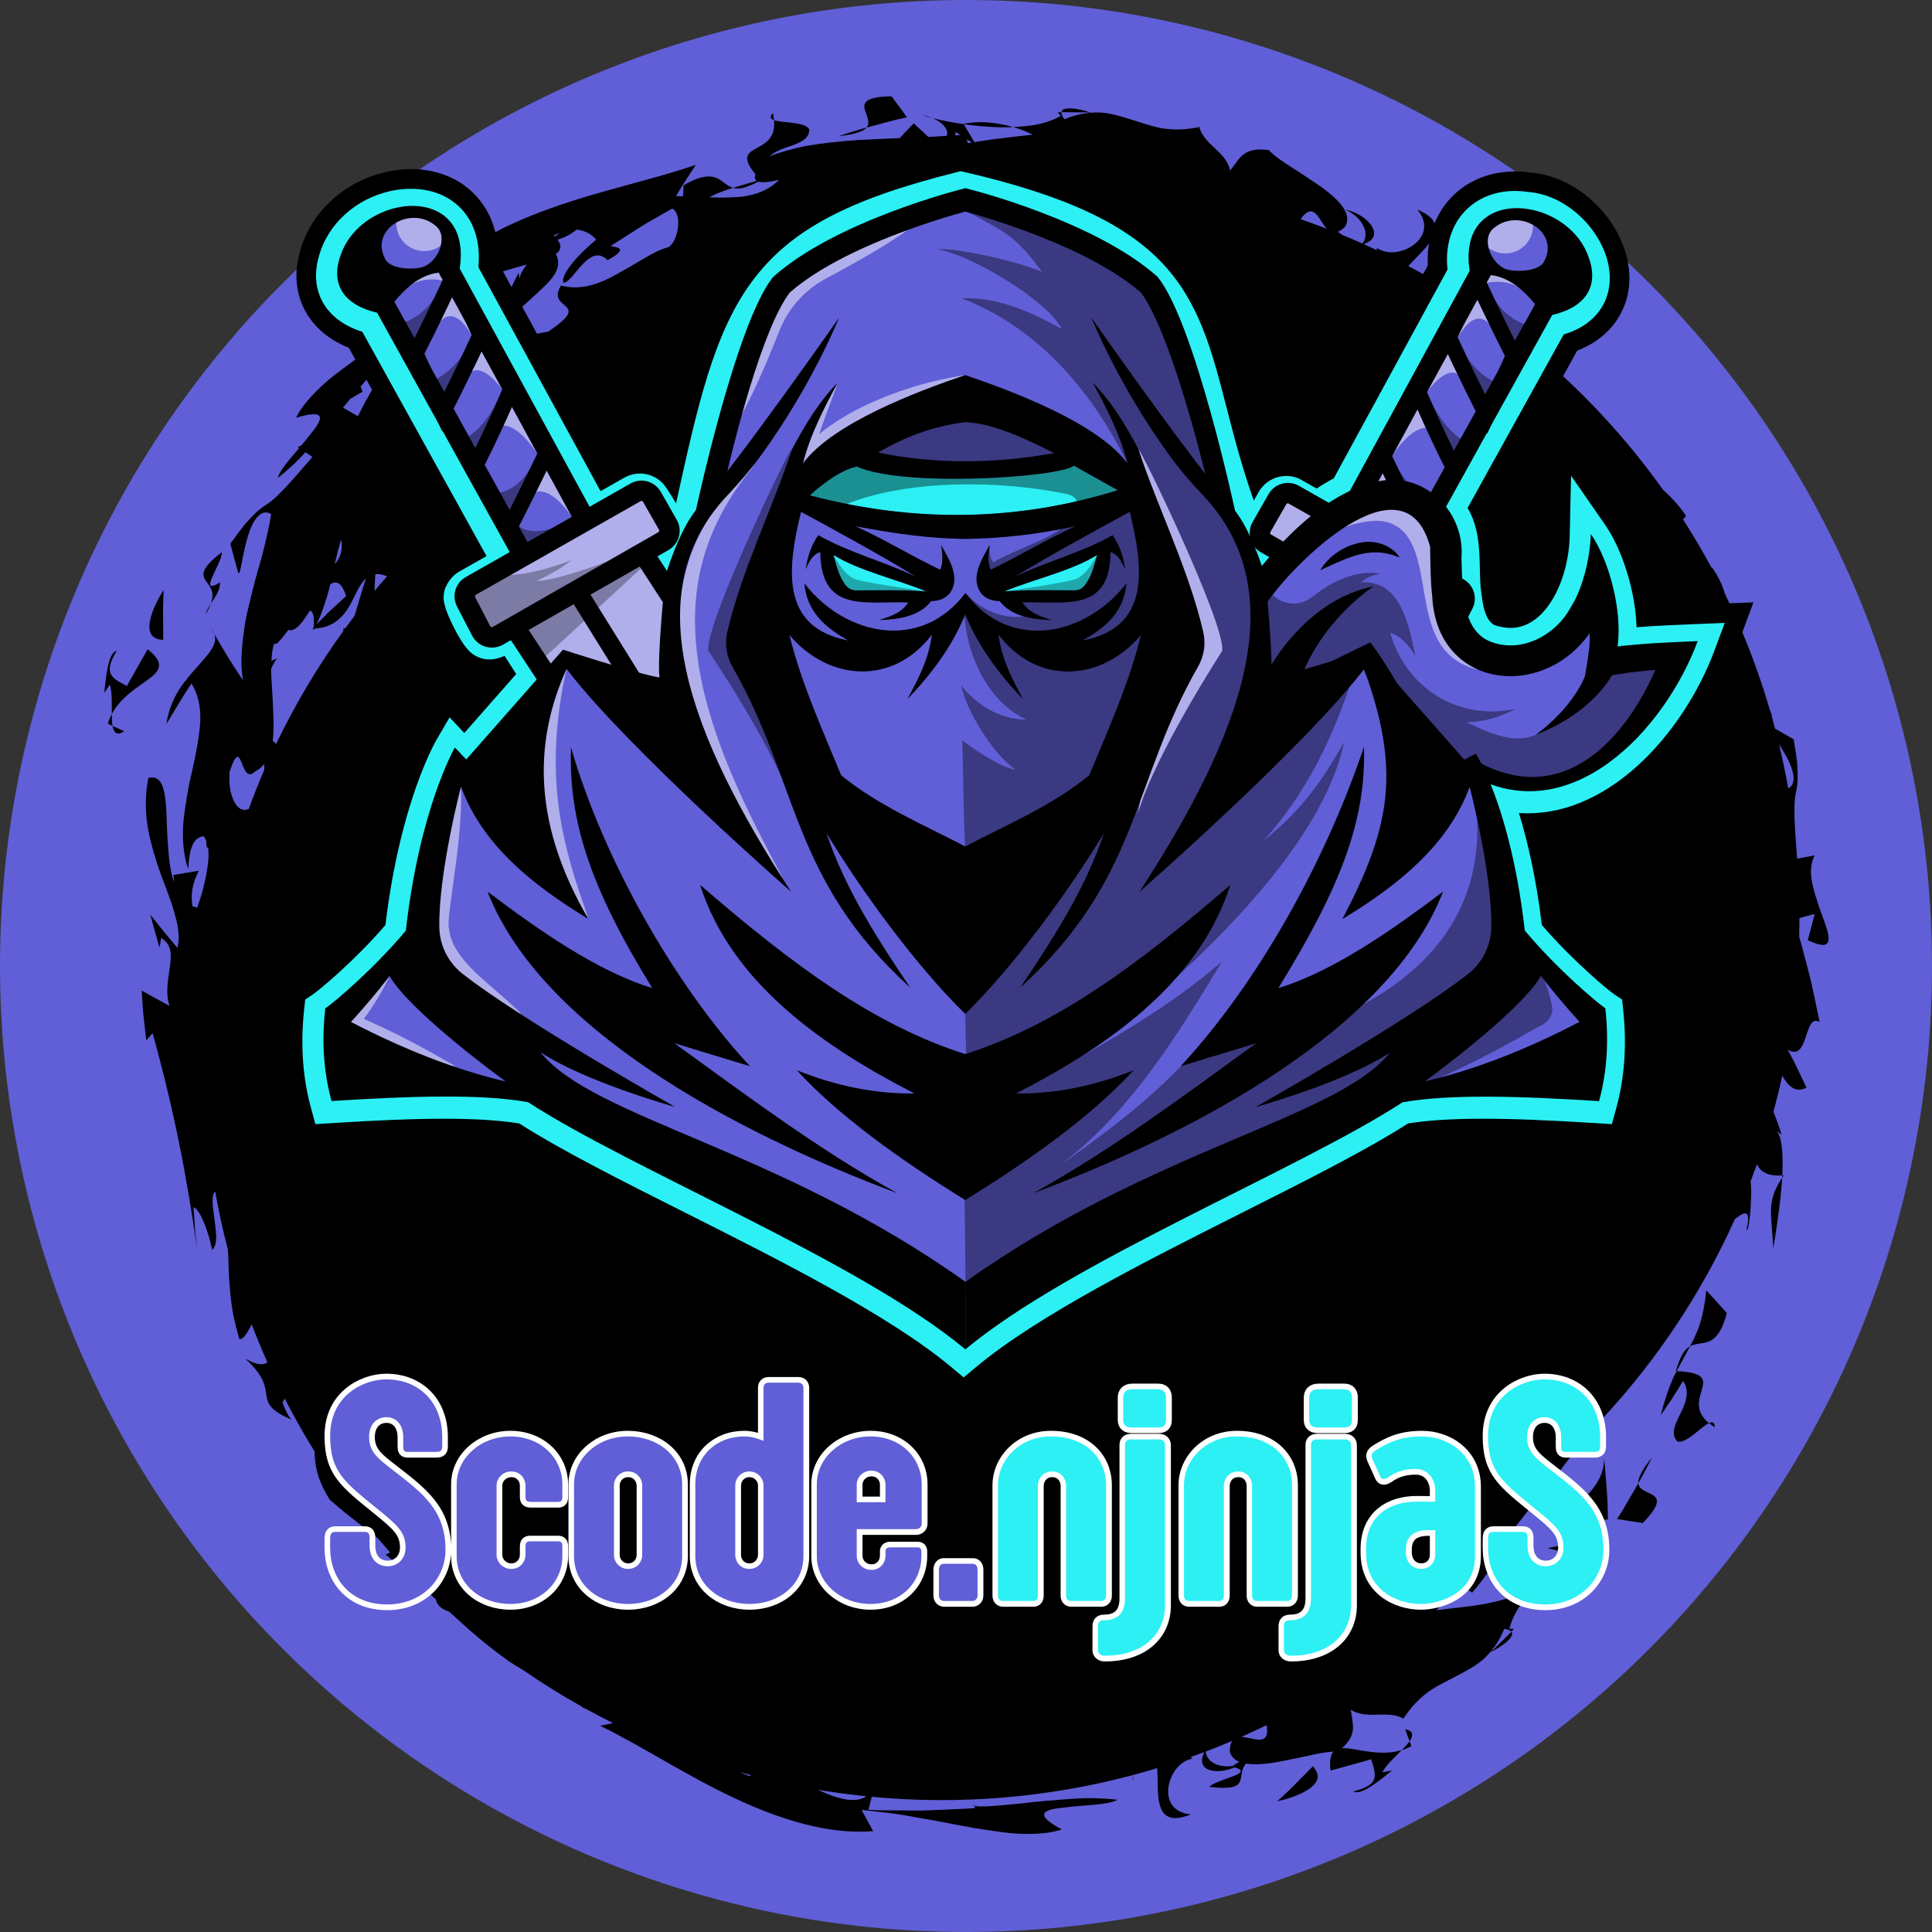 <svg xmlns="http://www.w3.org/2000/svg" xmlns:xlink="http://www.w3.org/1999/xlink" width="500" zoomAndPan="magnify" viewBox="0 0 375 375" height="500" preserveAspectRatio="xMidYMid meet" version="1.0"><rect x="0" y="0" width="375" height="375" fill="#333333" stroke="none"/><defs><g/><clipPath id="5968d1fda5"><path d="M 167 18.695 L 177 18.695 L 177 25 L 167 25 Z M 167 18.695 " clip-rule="nonzero"/></clipPath><clipPath id="6ffd288d35"><path d="M 54 29 L 341 29 L 341 272.918 L 54 272.918 Z M 54 29 " clip-rule="nonzero"/></clipPath></defs><path fill="#605fd7" d="M 375 187.5 C 375 190.57 374.926 193.637 374.773 196.699 C 374.625 199.766 374.398 202.824 374.098 205.879 C 373.797 208.934 373.422 211.977 372.969 215.012 C 372.52 218.047 371.996 221.07 371.398 224.078 C 370.797 227.09 370.125 230.082 369.379 233.059 C 368.637 236.035 367.816 238.992 366.926 241.93 C 366.035 244.863 365.074 247.777 364.039 250.668 C 363.004 253.555 361.902 256.418 360.727 259.254 C 359.555 262.09 358.309 264.891 356.996 267.668 C 355.688 270.441 354.305 273.18 352.859 275.887 C 351.414 278.594 349.902 281.262 348.324 283.895 C 346.746 286.527 345.105 289.117 343.402 291.668 C 341.695 294.223 339.93 296.73 338.102 299.195 C 336.273 301.66 334.387 304.078 332.438 306.449 C 330.492 308.82 328.488 311.145 326.43 313.418 C 324.367 315.691 322.254 317.914 320.082 320.082 C 317.914 322.254 315.691 324.367 313.418 326.43 C 311.145 328.488 308.82 330.492 306.449 332.438 C 304.078 334.387 301.66 336.273 299.195 338.102 C 296.73 339.93 294.223 341.695 291.668 343.402 C 289.117 345.105 286.527 346.746 283.895 348.324 C 281.262 349.902 278.594 351.414 275.887 352.859 C 273.18 354.309 270.441 355.688 267.668 356.996 C 264.891 358.309 262.09 359.555 259.254 360.727 C 256.418 361.902 253.555 363.004 250.668 364.039 C 247.777 365.074 244.863 366.035 241.93 366.926 C 238.992 367.816 236.035 368.637 233.059 369.379 C 230.082 370.125 227.09 370.797 224.078 371.398 C 221.07 371.996 218.047 372.52 215.012 372.969 C 211.977 373.422 208.934 373.797 205.879 374.098 C 202.824 374.398 199.766 374.625 196.699 374.773 C 193.637 374.926 190.57 375 187.5 375 C 184.43 375 181.363 374.926 178.301 374.773 C 175.234 374.625 172.176 374.398 169.121 374.098 C 166.066 373.797 163.023 373.422 159.988 372.969 C 156.953 372.52 153.93 371.996 150.922 371.398 C 147.91 370.797 144.918 370.125 141.941 369.379 C 138.965 368.637 136.008 367.816 133.07 366.926 C 130.137 366.035 127.223 365.074 124.332 364.039 C 121.445 363.004 118.582 361.902 115.746 360.727 C 112.91 359.555 110.105 358.309 107.332 356.996 C 104.559 355.688 101.82 354.309 99.113 352.859 C 96.406 351.414 93.738 349.902 91.105 348.324 C 88.473 346.746 85.883 345.105 83.332 343.402 C 80.777 341.695 78.27 339.93 75.805 338.102 C 73.34 336.273 70.922 334.387 68.551 332.438 C 66.18 330.492 63.855 328.488 61.582 326.43 C 59.309 324.367 57.086 322.254 54.918 320.082 C 52.746 317.914 50.633 315.691 48.57 313.418 C 46.512 311.145 44.508 308.82 42.559 306.449 C 40.613 304.078 38.727 301.66 36.898 299.195 C 35.07 296.73 33.305 294.223 31.598 291.668 C 29.895 289.117 28.254 286.527 26.676 283.895 C 25.098 281.262 23.586 278.594 22.141 275.887 C 20.691 273.18 19.312 270.441 18.004 267.668 C 16.691 264.891 15.445 262.09 14.273 259.254 C 13.098 256.418 11.996 253.555 10.961 250.668 C 9.926 247.777 8.965 244.863 8.074 241.93 C 7.184 238.992 6.363 236.035 5.617 233.059 C 4.875 230.082 4.203 227.09 3.602 224.078 C 3.004 221.07 2.48 218.047 2.031 215.012 C 1.578 211.977 1.203 208.934 0.902 205.879 C 0.602 202.824 0.375 199.766 0.227 196.699 C 0.074 193.637 0 190.57 0 187.5 C 0 184.43 0.074 181.363 0.227 178.301 C 0.375 175.234 0.602 172.176 0.902 169.121 C 1.203 166.066 1.578 163.023 2.031 159.988 C 2.48 156.953 3.004 153.93 3.602 150.922 C 4.203 147.91 4.875 144.918 5.617 141.941 C 6.363 138.965 7.184 136.008 8.074 133.07 C 8.965 130.137 9.926 127.223 10.961 124.332 C 11.996 121.445 13.098 118.582 14.273 115.746 C 15.445 112.91 16.691 110.105 18.004 107.332 C 19.312 104.559 20.691 101.82 22.141 99.113 C 23.586 96.406 25.098 93.738 26.676 91.105 C 28.254 88.473 29.895 85.883 31.598 83.332 C 33.305 80.777 35.07 78.27 36.898 75.805 C 38.727 73.34 40.613 70.922 42.559 68.551 C 44.508 66.18 46.512 63.855 48.57 61.582 C 50.633 59.309 52.746 57.086 54.918 54.918 C 57.086 52.746 59.309 50.633 61.582 48.57 C 63.855 46.512 66.18 44.508 68.551 42.559 C 70.922 40.613 73.34 38.727 75.805 36.898 C 78.27 35.07 80.777 33.305 83.332 31.598 C 85.883 29.895 88.473 28.254 91.105 26.676 C 93.738 25.098 96.406 23.586 99.113 22.141 C 101.82 20.691 104.559 19.312 107.332 18.004 C 110.105 16.691 112.91 15.445 115.746 14.273 C 118.582 13.098 121.445 11.996 124.332 10.961 C 127.223 9.926 130.137 8.965 133.07 8.074 C 136.008 7.184 138.965 6.363 141.941 5.617 C 144.918 4.875 147.91 4.203 150.922 3.602 C 153.93 3.004 156.953 2.48 159.988 2.031 C 163.023 1.578 166.066 1.203 169.121 0.902 C 172.176 0.602 175.234 0.375 178.301 0.227 C 181.363 0.074 184.43 0 187.5 0 C 190.57 0 193.637 0.074 196.699 0.227 C 199.766 0.375 202.824 0.602 205.879 0.902 C 208.934 1.203 211.977 1.578 215.012 2.031 C 218.047 2.48 221.07 3.004 224.078 3.602 C 227.09 4.203 230.082 4.875 233.059 5.617 C 236.035 6.363 238.992 7.184 241.93 8.074 C 244.863 8.965 247.777 9.926 250.668 10.961 C 253.555 11.996 256.418 13.098 259.254 14.273 C 262.09 15.445 264.891 16.691 267.668 18.004 C 270.441 19.312 273.18 20.691 275.887 22.141 C 278.594 23.586 281.262 25.098 283.895 26.676 C 286.527 28.254 289.117 29.895 291.668 31.598 C 294.223 33.305 296.73 35.07 299.195 36.898 C 301.66 38.727 304.078 40.613 306.449 42.559 C 308.82 44.508 311.145 46.512 313.418 48.57 C 315.691 50.633 317.914 52.746 320.082 54.918 C 322.254 57.086 324.367 59.309 326.43 61.582 C 328.488 63.855 330.492 66.18 332.438 68.551 C 334.387 70.922 336.273 73.34 338.102 75.805 C 339.93 78.27 341.695 80.777 343.402 83.332 C 345.105 85.883 346.746 88.473 348.324 91.105 C 349.902 93.738 351.414 96.406 352.859 99.113 C 354.305 101.82 355.688 104.559 356.996 107.332 C 358.309 110.105 359.555 112.91 360.727 115.746 C 361.902 118.582 363.004 121.445 364.039 124.332 C 365.074 127.223 366.035 130.137 366.926 133.07 C 367.816 136.008 368.637 138.965 369.379 141.941 C 370.125 144.918 370.797 147.91 371.398 150.922 C 371.996 153.93 372.52 156.953 372.969 159.988 C 373.422 163.023 373.797 166.066 374.098 169.121 C 374.398 172.176 374.625 175.234 374.773 178.301 C 374.926 181.363 375 184.43 375 187.5 Z M 375 187.5 " fill-opacity="1" fill-rule="nonzero"/><path fill="#000000" d="M 150.234 23.32 C 150.191 22.898 150.121 22.449 150 21.949 C 149.34 22.688 149.57 23.078 150.234 23.32 Z M 150.234 23.32 " fill-opacity="1" fill-rule="nonzero"/><path fill="#000000" d="M 208.113 21.789 C 209.527 21.801 210.941 21.812 210.941 21.812 C 211.207 21.867 211.379 21.895 211.484 21.902 C 211.527 21.898 211.57 21.891 211.609 21.887 C 211.617 21.699 206.18 20.125 206.023 21.781 C 206.074 21.781 206.121 21.781 206.176 21.777 C 206.703 21.781 207.41 21.785 208.113 21.789 Z M 208.113 21.789 " fill-opacity="1" fill-rule="nonzero"/><path fill="#000000" d="M 180.969 22.914 C 180.32 22.648 179.609 22.438 178.863 22.305 C 179.457 22.504 180.176 22.711 180.969 22.914 Z M 180.969 22.914 " fill-opacity="1" fill-rule="nonzero"/><path fill="#000000" d="M 196.645 24.664 C 195.543 24.352 194.41 24.109 193.242 23.938 C 192.246 23.797 191.227 23.715 190.184 23.703 C 189.145 23.738 188.086 23.844 187.012 24.027 C 187.012 24.027 187.027 24.059 187.055 24.105 C 188.543 24.316 190.09 24.484 191.66 24.582 C 193.324 24.734 195 24.742 196.645 24.664 Z M 196.645 24.664 " fill-opacity="1" fill-rule="nonzero"/><g clip-path="url(#5968d1fda5)"><path fill="#000000" d="M 173.941 23.23 C 175.203 22.949 176.039 22.762 176.039 22.762 C 176.039 22.762 175.297 21.742 174.555 20.719 C 173.797 19.707 173.043 18.691 173.043 18.691 C 166.766 18.789 167.535 20.5 168.195 22.262 C 168.516 23.141 168.797 24.039 168.199 24.762 C 168.586 24.656 168.973 24.555 169.367 24.453 C 171.031 24.004 172.691 23.562 173.941 23.23 Z M 173.941 23.23 " fill-opacity="1" fill-rule="nonzero"/></g><path fill="#000000" d="M 168.188 24.777 C 168.191 24.773 168.195 24.766 168.199 24.762 C 166.949 25.098 165.758 25.441 164.824 25.766 C 163.598 26.16 162.781 26.422 162.781 26.422 C 164.426 26.25 165.617 26.016 166.477 25.723 C 167.344 25.453 167.879 25.148 168.188 24.777 Z M 168.188 24.777 " fill-opacity="1" fill-rule="nonzero"/><path fill="#000000" d="M 273.605 337.98 C 273.234 338.504 272.695 339.09 272.082 339.699 C 272.723 339.504 273.348 339.262 273.941 338.91 Z M 273.605 337.98 " fill-opacity="1" fill-rule="nonzero"/><path fill="#000000" d="M 272.742 335.652 L 273.605 337.984 C 274.355 336.84 274.391 335.969 272.742 335.652 Z M 272.742 335.652 " fill-opacity="1" fill-rule="nonzero"/><path fill="#000000" d="M 251.441 346.27 C 249.734 348.02 247.926 349.613 247.926 349.613 C 249.488 349.309 252.105 348.523 253.879 347.363 C 255.664 346.211 256.574 344.707 254.82 342.844 C 254.82 342.844 253.133 344.559 251.441 346.27 Z M 251.441 346.27 " fill-opacity="1" fill-rule="nonzero"/><path fill="#000000" d="M 303.887 287.633 L 302.34 286.574 C 302.441 287.246 302.809 287.715 303.887 287.633 Z M 303.887 287.633 " fill-opacity="1" fill-rule="nonzero"/><path fill="#000000" d="M 41.59 123.027 C 41.461 122.676 41.27 122.32 40.977 121.949 C 40.977 121.949 41.215 122.371 41.59 123.027 Z M 41.59 123.027 " fill-opacity="1" fill-rule="nonzero"/><path fill="#000000" d="M 189 350.457 L 188.812 350.191 C 188.797 350.301 188.863 350.387 189 350.457 Z M 189 350.457 " fill-opacity="1" fill-rule="nonzero"/><path fill="#000000" d="M 277.715 53.992 C 278.152 53.555 278.453 53.258 278.453 53.258 C 278.086 53.445 277.859 53.699 277.715 53.992 Z M 277.715 53.992 " fill-opacity="1" fill-rule="nonzero"/><path fill="#000000" d="M 346.234 228.129 C 346.133 228.137 346.043 228.137 345.945 228.145 C 345.938 228.293 345.934 228.438 345.93 228.586 C 346.031 228.434 346.125 228.285 346.234 228.129 Z M 346.234 228.129 " fill-opacity="1" fill-rule="nonzero"/><path fill="#000000" d="M 344.191 242.324 C 344.879 238.176 345.617 233.148 345.922 228.82 C 345.926 228.742 345.926 228.668 345.93 228.586 C 344.461 230.789 343.809 232.621 343.75 234.66 C 343.695 236.836 344.047 239.195 344.191 242.324 Z M 344.191 242.324 " fill-opacity="1" fill-rule="nonzero"/><path fill="#000000" d="M 331.715 276.219 C 332.047 276.488 332.414 276.754 332.855 277.023 C 332.797 276.031 332.359 275.918 331.715 276.219 Z M 331.715 276.219 " fill-opacity="1" fill-rule="nonzero"/><path fill="#000000" d="M 322.328 274.715 C 322.328 274.715 323.48 273.098 324.574 271.43 C 325.629 269.738 326.684 268.051 326.684 268.051 C 328.066 269.977 327.215 272.297 326.18 274.348 C 325.172 276.418 324.188 278.32 325.582 279.785 C 327.273 280.297 330.133 276.961 331.715 276.219 C 328.941 273.965 329.758 271.707 330.293 269.871 C 330.887 267.82 331.062 266.379 325.414 266.148 C 325.164 266.633 324.914 267.129 324.676 267.668 C 323.848 269.539 323.109 271.777 322.328 274.715 Z M 322.328 274.715 " fill-opacity="1" fill-rule="nonzero"/><path fill="#000000" d="M 331.184 250.445 C 330.898 253.461 330.359 255.785 329.699 257.734 C 329.184 259.07 328.617 260.223 328.035 261.32 C 328.664 260.973 329.324 260.875 330.008 260.777 C 331.766 260.52 333.773 260.23 335.184 254.879 C 335.184 254.879 334.188 253.762 333.191 252.641 C 332.188 251.543 331.184 250.445 331.184 250.445 Z M 331.184 250.445 " fill-opacity="1" fill-rule="nonzero"/><path fill="#000000" d="M 325.262 266.141 C 325.316 266.141 325.359 266.145 325.414 266.148 C 326.039 264.941 326.68 263.859 327.262 262.75 C 327.52 262.277 327.777 261.801 328.035 261.32 C 327.84 261.426 327.648 261.555 327.461 261.719 C 326.648 262.406 326.02 263.719 325.262 266.141 Z M 325.262 266.141 " fill-opacity="1" fill-rule="nonzero"/><path fill="#000000" d="M 303.199 304.176 C 303.91 303.418 304.582 302.598 305.215 301.703 C 305.215 301.703 305.18 301.695 305.129 301.684 C 303.93 302.582 302.711 303.559 301.535 304.602 C 300.246 305.668 299.059 306.848 297.953 308.062 C 298.949 307.504 299.922 306.875 300.871 306.176 C 301.672 305.566 302.453 304.906 303.199 304.176 Z M 303.199 304.176 " fill-opacity="1" fill-rule="nonzero"/><path fill="#000000" d="M 310.273 298.223 C 310.918 297.957 311.57 297.602 312.195 297.164 C 311.633 297.445 310.977 297.809 310.273 298.223 Z M 310.273 298.223 " fill-opacity="1" fill-rule="nonzero"/><path fill="#000000" d="M 307.18 298.688 C 305.824 298.406 305.211 297.348 305.953 295.137 C 305.953 295.137 307.48 295.098 309.012 295.059 C 310.555 294.992 312.102 294.93 312.102 294.93 C 312.102 294.93 312.086 294.168 312.062 293.031 C 312.051 291.906 311.969 290.387 311.852 288.867 C 311.641 285.844 311.359 282.918 311.359 282.918 C 311.422 285.062 310.66 286.836 309.617 288.344 C 308.594 289.863 307.129 291.02 305.973 292.141 C 303.66 294.391 302.074 296.184 305.199 299.5 C 305.199 299.5 303.992 299.75 302.789 300.004 C 301.598 300.242 300.402 300.48 300.402 300.48 C 300.402 300.48 301.602 300.793 302.801 301.105 C 303.828 301.359 304.844 301.609 305.129 301.684 C 306.973 300.301 308.758 299.113 310.273 298.219 C 309.145 298.688 308.043 298.875 307.18 298.688 Z M 307.18 298.688 " fill-opacity="1" fill-rule="nonzero"/><path fill="#000000" d="M 291.871 318.203 C 290.867 319.191 289.859 320.184 289.859 320.184 C 289.633 320.332 289.492 320.434 289.41 320.504 C 289.387 320.535 289.359 320.57 289.332 320.602 C 289.461 320.734 294.418 318.012 293.355 316.727 C 293.324 316.766 293.293 316.797 293.254 316.836 C 292.879 317.211 292.375 317.703 291.871 318.203 Z M 291.871 318.203 " fill-opacity="1" fill-rule="nonzero"/><path fill="#000000" d="M 320.652 282.891 C 319.609 284.176 318.934 285.184 318.531 286 C 318.109 286.801 317.949 287.395 317.992 287.875 C 317.992 287.879 317.996 287.887 317.996 287.891 C 318.641 286.77 319.238 285.688 319.672 284.801 C 320.258 283.656 320.652 282.891 320.652 282.891 Z M 320.652 282.891 " fill-opacity="1" fill-rule="nonzero"/><path fill="#000000" d="M 319.766 289.656 C 318.918 289.266 318.086 288.828 317.996 287.891 C 317.797 288.238 317.594 288.59 317.391 288.938 C 316.527 290.43 315.668 291.918 315.02 293.035 C 314.324 294.121 313.867 294.848 313.867 294.848 C 313.867 294.848 315.113 295.047 316.363 295.242 C 317.617 295.426 318.867 295.609 318.867 295.609 C 323.234 291.105 321.48 290.441 319.766 289.656 Z M 319.766 289.656 " fill-opacity="1" fill-rule="nonzero"/><path fill="#000000" d="M 21.844 140.898 C 21.734 140.27 21.699 139.473 21.703 138.609 C 21.387 139.203 21.117 139.816 20.949 140.484 Z M 21.844 140.898 " fill-opacity="1" fill-rule="nonzero"/><path fill="#000000" d="M 24.102 141.938 L 21.844 140.898 C 22.117 142.238 22.711 142.879 24.102 141.938 Z M 24.102 141.938 " fill-opacity="1" fill-rule="nonzero"/><path fill="#000000" d="M 28.965 131.742 C 31.129 130.082 31.98 128.625 28.66 126.027 C 28.66 126.027 27.652 127.801 26.641 129.574 C 26.137 130.469 25.633 131.359 25.258 132.027 C 24.879 132.695 24.641 133.148 24.641 133.148 C 21.539 131.555 20 130.746 22.672 126.281 C 20.859 126.773 20.582 131.816 20.215 134.488 L 21.316 132.891 C 21.793 134.344 21.684 136.645 21.703 138.609 C 23.402 135.348 26.754 133.367 28.965 131.742 Z M 28.965 131.742 " fill-opacity="1" fill-rule="nonzero"/><path fill="#000000" d="M 31.684 124.188 C 31.684 124.188 31.664 121.781 31.648 119.379 C 31.621 116.938 31.773 114.527 31.773 114.527 C 30.883 115.848 29.586 118.25 29.152 120.324 C 28.707 122.402 29.125 124.109 31.684 124.188 Z M 31.684 124.188 " fill-opacity="1" fill-rule="nonzero"/><path fill="#000000" d="M 40.914 117.168 C 41.801 115.82 42.734 114.613 42.703 113.043 C 40.484 114.445 40.539 113.562 41.184 112.031 C 41.84 110.508 43.07 108.348 43.066 107.164 C 35.34 113.168 42.828 112.082 40.914 117.168 Z M 40.914 117.168 " fill-opacity="1" fill-rule="nonzero"/><path fill="#000000" d="M 40.914 117.168 C 40.512 117.793 40.129 118.465 39.906 119.227 C 40.41 118.43 40.691 117.777 40.914 117.168 Z M 40.914 117.168 " fill-opacity="1" fill-rule="nonzero"/><path fill="#000000" d="M 72.84 72.293 L 73.16 72.348 C 73.094 72.258 72.984 72.242 72.84 72.293 Z M 72.84 72.293 " fill-opacity="1" fill-rule="nonzero"/><path fill="#000000" d="M 353.984 178.527 C 353.27 176.602 352.461 174.328 351.914 172.145 C 351.375 169.953 351.27 167.809 352.227 166.027 L 348.824 166.668 C 348.805 166.434 348.781 166.195 348.762 165.961 C 348.469 161.902 348.281 159.332 348.305 157.594 C 348.273 155.766 348.383 154.863 348.547 154.047 C 348.707 153.234 348.895 152.508 348.926 151.031 C 348.941 150.293 348.918 149.363 348.828 148.137 C 348.691 146.926 348.484 145.418 348.156 143.508 C 348.156 143.508 346.871 142.762 345.586 142.02 C 345.227 141.816 344.875 141.617 344.543 141.43 C 344.324 140.598 344.105 139.766 343.871 138.938 C 343.891 138.918 343.906 138.898 343.93 138.875 C 343.789 138.461 343.633 138.047 343.484 137.633 C 341.215 129.914 338.32 122.465 334.848 115.352 C 334.301 113.547 333.48 111.715 332.176 109.996 C 332.176 109.996 332.203 110.109 332.246 110.27 C 330.504 107.039 328.645 103.875 326.668 100.797 C 326.879 100.625 327.078 100.414 327.258 100.117 C 325.969 98.215 324.457 96.555 322.809 95.094 C 310.914 78.391 295.516 64.352 277.691 54.039 C 277.695 54.023 277.711 54.008 277.715 53.996 C 277.703 54.008 277.691 54.02 277.68 54.031 C 276.258 53.211 274.816 52.414 273.367 51.641 C 273.898 51.047 274.488 50.438 275.082 49.824 C 278.137 46.68 281.293 43.305 275.109 40.68 C 277.477 43.57 276.359 46.117 274.27 47.605 C 272.156 49.113 269.164 49.496 267.227 48.098 C 267.258 48.223 267.262 48.383 267.25 48.566 C 266.402 48.164 265.547 47.766 264.688 47.379 C 266.734 46.688 267.105 45.391 266.363 44.062 C 265.574 42.637 263.535 41.164 261.137 40.695 C 262.117 41.152 262.922 41.695 263.531 42.301 C 264.137 42.93 264.559 43.598 264.805 44.242 C 265.242 45.406 265.082 46.5 264.43 47.266 C 263.137 46.691 261.836 46.137 260.523 45.594 C 260.242 45.391 259.965 45.191 259.684 44.984 C 260.098 44.816 260.559 44.512 261.086 44.008 C 262.523 41.609 260.082 38.941 256.594 36.383 C 254.84 35.148 252.855 33.887 251.008 32.66 C 249.137 31.504 247.422 30.336 246.262 29.133 C 243.766 28.797 242.395 29.234 241.426 29.926 C 240.445 30.648 239.824 31.758 238.762 33.129 C 238.508 31.496 237.227 30.105 235.883 28.844 C 234.543 27.574 233.164 26.301 232.797 24.656 C 230.031 25.23 227.73 25.25 225.617 24.906 C 223.512 24.551 221.602 23.809 219.66 23.234 C 217.723 22.629 215.766 21.996 213.629 21.836 C 212.977 21.805 212.301 21.832 211.609 21.887 C 211.609 21.902 211.57 21.91 211.488 21.902 C 209.961 22.043 208.348 22.402 206.609 23.156 C 206.156 22.551 205.992 22.109 206.023 21.785 C 205.586 21.801 205.293 21.809 205.293 21.809 L 205.891 22.484 C 203.977 23.605 201.703 24.219 199.262 24.469 C 198.41 24.559 197.531 24.621 196.645 24.664 C 197.422 24.883 198.188 25.133 198.93 25.438 C 199.445 25.656 199.93 25.906 200.43 26.145 C 199.031 26.27 197.277 26.5 195.516 26.703 C 193.02 26.969 190.547 27.352 189.133 27.586 C 188.902 27.191 188.598 26.676 188.293 26.156 C 187.75 25.254 187.207 24.355 187.055 24.102 C 184.773 23.777 182.672 23.355 180.969 22.914 C 182.094 23.383 183.004 24.031 183.484 24.77 C 183.836 25.305 183.945 25.848 183.766 26.379 C 183.383 26.398 183 26.426 182.617 26.445 C 181.805 26.504 180.992 26.527 180.18 26.57 C 179.996 26.398 179.812 26.223 179.621 26.043 C 178.484 24.996 177.348 23.949 177.348 23.949 C 177.348 23.949 176.82 24.5 176.031 25.32 C 175.625 25.738 175.148 26.246 174.652 26.801 C 171.871 26.902 169.117 27.082 166.43 27.184 C 162.945 27.438 159.582 27.789 156.469 28.328 C 153.883 28.863 151.477 29.5 149.324 30.355 C 150.262 29.516 151.551 28.977 152.828 28.555 C 155.008 27.805 157.047 27.152 157.098 25.133 C 156.266 23.574 151.883 23.918 150.238 23.32 C 150.605 26.875 148.43 27.895 146.75 28.812 C 145.055 29.746 143.961 30.578 146.629 33.82 C 146.449 34.375 146.469 34.832 146.879 35.105 C 145.84 35.418 144.836 35.684 143.855 35.992 C 143.34 36.141 142.82 36.297 142.301 36.457 C 142.512 36.52 142.738 36.566 142.984 36.578 C 143.973 36.66 145.23 36.246 147.191 35.254 C 147.859 35.465 149.09 35.406 151.223 34.918 C 148.703 37.406 145.426 38.258 141.848 38.305 C 140.492 38.395 139.09 38.355 137.688 38.297 C 137.988 38.133 138.293 37.961 138.586 37.82 C 139.895 37.242 141.113 36.828 142.301 36.461 C 141.609 36.262 141.07 35.863 140.523 35.449 C 139.094 34.391 137.469 33.176 132.688 35.961 C 132.688 35.961 132.633 36.938 132.562 38.098 C 132.109 38.09 131.645 38.07 131.211 38.082 C 131.211 38.082 131.441 37.695 131.785 37.113 C 132.133 36.523 132.605 35.762 133.086 35.016 C 134.07 33.508 135.055 32 135.055 32 C 126.383 34.973 116.43 36.984 106.996 40.387 C 97.594 43.727 88.746 48.352 83.121 54.977 L 87.629 56.293 C 86.879 56.926 86.121 57.539 85.352 58.125 C 84.598 58.734 83.848 59.344 83.086 59.922 C 81.566 61.086 80.02 62.18 78.469 63.219 C 75.449 65.402 72.387 67.352 69.605 69.324 C 66.875 71.344 64.23 73.18 62.172 75.172 C 60.102 77.148 58.441 79.098 57.457 81.094 C 63.508 79.262 62.688 81.316 60.355 84.152 C 59.801 84.891 59.148 85.68 58.473 86.48 C 58.246 86.582 58.012 86.668 57.77 86.742 L 58.074 86.949 C 56.141 89.223 54.156 91.504 53.918 92.789 C 55.016 91.914 56.129 90.938 57.238 89.898 C 57.938 89.227 58.617 88.512 59.289 87.777 L 60.637 88.703 C 57.691 92.102 55.895 94.195 54.574 95.48 C 53.305 96.793 52.59 97.355 51.895 97.812 C 51.203 98.277 50.562 98.656 49.492 99.68 C 48.961 100.191 48.316 100.867 47.512 101.797 C 46.75 102.746 45.832 103.961 44.711 105.543 C 44.711 105.543 45.094 106.977 45.477 108.414 C 45.672 109.121 45.867 109.832 46.016 110.359 C 46.18 110.895 46.289 111.25 46.289 111.25 C 46.602 111.742 46.965 108.281 47.879 104.93 C 48.727 101.555 50.41 98.48 52.625 99.762 C 52.453 101.012 52.207 102.27 51.902 103.543 C 51.621 104.828 51.324 106.145 50.969 107.461 C 50.621 108.781 50.238 110.113 49.848 111.453 C 49.461 112.797 49.141 114.18 48.785 115.551 C 48.441 116.93 48.109 118.309 47.809 119.688 C 47.527 121.074 47.336 122.48 47.168 123.863 C 47.004 125.254 46.898 126.629 46.863 127.988 C 46.844 129.352 46.965 130.715 47.148 132.039 C 47.148 132.039 45.504 129.598 43.957 127.066 C 43.047 125.559 42.156 124.02 41.59 123.027 C 42.305 124.992 40.66 126.723 38.613 129.066 C 37.387 130.438 35.969 132 34.742 133.871 C 33.598 135.762 32.652 137.969 32.301 140.535 C 32.301 140.535 33.504 138.543 34.703 136.551 C 35.312 135.566 35.891 134.582 36.375 133.863 C 36.859 133.141 37.18 132.664 37.18 132.664 C 38.543 134.93 39.031 137.539 38.855 140.352 C 38.645 143.16 38.059 146.242 37.336 149.453 C 37.152 150.254 36.969 151.062 36.781 151.879 C 36.629 152.695 36.477 153.523 36.328 154.348 C 36.039 156.004 35.785 157.668 35.621 159.312 C 35.328 162.602 35.566 165.836 36.512 168.703 C 36.777 165.641 37.062 162.582 39.531 162.309 C 39.746 162.582 39.91 162.902 40.047 163.25 C 40.039 164.398 40.113 164.617 40.375 164.469 C 40.566 165.695 40.48 167.156 40.219 168.684 C 39.816 171.273 39.059 174.07 38.27 176.152 C 37.949 176.094 37.648 175.992 37.359 175.875 C 37.031 173.82 37.176 171.801 38.59 169.012 C 38.59 169.012 37.359 169.211 36.125 169.414 C 34.895 169.633 33.66 169.848 33.66 169.848 C 33.691 170.32 33.738 170.785 33.785 171.25 C 33.785 171.242 33.781 171.238 33.781 171.234 C 32.836 168.637 32.699 165.352 32.477 162.199 C 32.191 155.898 32.473 150.102 28.793 150.996 C 28.148 154.328 28.176 157.641 28.715 160.801 C 29.316 163.965 30.23 166.973 31.23 169.754 C 32.281 172.539 33.312 175.109 33.934 177.469 C 34.605 179.832 34.941 181.988 34.438 183.996 C 34.438 183.996 33.117 182.406 31.797 180.816 C 31.141 180 30.484 179.184 29.992 178.57 C 29.488 177.957 29.191 177.539 29.191 177.539 C 29.191 177.539 29.273 177.941 29.449 178.547 C 29.617 179.148 29.84 179.949 30.062 180.754 C 30.516 182.344 30.965 183.938 30.965 183.938 L 31.289 182.047 C 33.406 183.359 33.293 185.367 32.965 187.719 C 32.668 190.059 32.051 192.77 32.91 195.238 C 32.91 195.238 31.559 194.508 30.203 193.781 C 28.852 193.023 27.5 192.27 27.5 192.27 C 27.5 192.27 27.535 192.875 27.594 193.781 C 27.668 194.688 27.699 195.902 27.848 197.109 C 28.117 199.523 28.387 201.934 28.387 201.934 L 29.625 200.535 C 33.812 215.652 36.301 228.465 38.316 242.887 C 38.316 242.887 38.254 242.352 38.16 241.551 C 38.078 240.742 37.922 239.691 37.863 238.609 C 37.715 236.465 37.562 234.324 37.562 234.324 C 38.781 234.66 40.406 238.805 41.18 242.598 C 42.461 241.48 41.848 238.691 41.547 236.059 C 41.258 233.887 41.02 231.914 41.77 231.266 C 42.441 235.062 43.266 238.836 44.242 242.578 C 44.297 243.461 44.328 244.328 44.348 245.199 C 44.391 247.207 44.52 249.195 44.758 251.562 C 44.887 252.738 45.055 254.008 45.309 255.398 C 45.602 256.766 45.977 258.262 46.457 259.914 C 47.352 260.016 48.031 258.539 48.859 257.062 C 49.801 259.547 50.82 262.004 51.906 264.445 C 51.082 265.02 49.801 264.977 47.566 263.691 C 51.324 267.074 51.449 269.043 51.695 270.75 C 51.941 272.43 52.391 273.793 56.637 275.559 C 55.91 274.941 55.375 273.621 54.855 272.305 C 54.969 271.93 55.113 271.676 55.277 271.484 C 57.051 274.953 58.973 278.363 61.051 281.703 C 61.098 284.547 61.66 287.398 64.02 291.109 C 64.02 291.109 64.754 291.738 65.852 292.684 C 66.953 293.625 68.496 294.801 70.004 295.992 C 71.152 296.922 72.324 297.812 73.332 298.562 C 74.113 299.484 74.906 300.402 75.719 301.312 C 75.328 301.625 74.809 301.715 74.809 301.715 C 76.227 302.859 77.59 304.066 78.941 305.293 C 80.324 306.484 81.68 307.707 83.004 308.949 C 83.223 309.16 83.449 309.355 83.668 309.566 C 83.984 309.871 84.305 310.176 84.625 310.477 C 84.723 311.16 85.148 311.828 86.125 312.367 C 86.52 312.566 86.875 312.723 87.191 312.84 C 87.227 312.871 87.266 312.902 87.301 312.938 C 88.52 314.039 89.738 315.125 90.914 316.211 C 93.551 318.496 96.184 320.625 98.762 322.441 C 99.703 323.059 100.629 323.625 101.547 324.164 C 105.273 326.734 109.094 329.113 112.992 331.289 C 112.992 331.32 112.996 331.348 112.996 331.379 C 113.32 331.535 113.66 331.676 113.988 331.832 C 115.645 332.738 117.312 333.613 118.992 334.453 C 117.637 334.738 116.5 334.977 116.5 334.977 C 124.738 339.008 133.199 344.617 142.273 348.875 C 151.285 353.156 160.816 356.141 169.48 355.426 L 167.227 351.312 C 168.207 351.395 169.172 351.496 170.133 351.621 C 171.094 351.727 172.055 351.824 173.004 351.953 C 174.906 352.207 176.773 352.527 178.605 352.887 C 182.281 353.477 185.828 354.262 189.191 354.832 C 192.555 355.332 195.719 355.906 198.582 355.949 C 201.445 356.016 204 355.809 206.109 355.094 C 200.535 352.117 202.566 351.242 206.227 350.883 C 209.906 350.359 215.355 350.375 216.891 349.328 C 215.492 349.172 214.016 349.074 212.496 349.023 C 210.977 348.992 209.414 349.051 207.844 349.16 C 204.711 349.41 201.555 349.625 198.723 349.992 C 193.816 350.48 189.883 350.883 189.004 350.445 L 189.344 350.922 C 189.344 350.922 188.062 351.059 186.133 351.129 C 184.203 351.215 181.613 351.352 179.008 351.43 C 176.395 351.414 173.785 351.398 171.828 351.387 C 170.844 351.383 170.023 351.363 169.453 351.32 C 168.879 351.293 168.551 351.273 168.551 351.273 L 169.211 348.758 C 186.152 350.363 203.324 348.957 219.859 344.551 C 219.867 344.566 219.867 344.586 219.875 344.602 C 219.875 344.586 219.875 344.566 219.875 344.547 C 221.461 344.125 223.039 343.668 224.613 343.191 C 224.66 343.984 224.672 344.832 224.688 345.688 C 224.754 350.07 224.91 354.688 231.137 352.176 C 227.418 351.805 226.406 349.215 226.828 346.684 C 227.258 344.125 229.102 341.742 231.465 341.355 C 231.352 341.289 231.234 341.176 231.113 341.043 C 232 340.727 232.883 340.406 233.766 340.07 C 232.809 342.004 233.461 343.188 234.93 343.602 C 236.148 343.949 237.922 343.777 239.605 343.047 C 241.57 343.586 240.934 344.133 239.504 344.715 C 237.961 345.324 235.562 345.984 234.727 346.824 C 243.102 347.871 239.75 344.652 241.844 342.309 C 243.34 342.559 245.223 342.441 247.27 342.125 C 249.387 341.758 251.684 341.25 253.855 340.809 C 255.641 340.391 257.34 340.07 258.828 339.984 C 258.254 340.609 258.027 341.73 258.262 343.664 C 258.262 343.664 260.23 343.121 262.199 342.582 C 263.188 342.309 264.172 342.031 264.914 341.824 C 265.652 341.621 266.141 341.469 266.141 341.473 C 267.207 344.789 267.723 346.449 262.676 347.715 C 264.305 348.652 268.07 345.281 270.219 343.652 L 268.309 344.004 C 269 342.637 270.707 341.09 272.082 339.684 C 268.574 340.793 264.801 339.824 262.09 339.41 C 261.492 339.332 260.945 339.297 260.465 339.328 C 261.879 338.07 262.395 336.984 262.566 335.969 C 262.746 334.766 262.402 333.543 262.184 331.824 C 263.516 332.797 265.406 332.875 267.25 332.82 C 269.098 332.77 270.973 332.699 272.395 333.602 C 273.945 331.242 275.559 329.602 277.297 328.352 C 279.035 327.113 280.91 326.289 282.691 325.32 C 284.492 324.379 286.32 323.445 287.941 322.051 C 288.426 321.609 288.887 321.113 289.336 320.586 C 289.324 320.574 289.348 320.543 289.414 320.488 C 290.395 319.312 291.277 317.918 291.973 316.156 C 292.723 316.266 293.148 316.461 293.359 316.711 C 293.656 316.391 293.855 316.18 293.855 316.18 L 292.957 316.125 C 293.516 313.98 294.688 311.938 296.238 310.035 C 296.777 309.367 297.355 308.707 297.953 308.051 C 297.246 308.445 296.531 308.809 295.789 309.117 C 292.16 310.566 288.516 311.406 284.918 311.809 C 282.73 312.086 280.676 312.305 278.754 312.555 C 280.461 311.012 282.137 309.418 283.785 307.781 C 284.773 308.477 285.734 309.145 285.734 309.145 C 287.289 307.371 288.613 305.531 289.812 303.641 C 290.957 301.805 291.918 299.82 292.887 297.852 C 296.055 294.059 298.996 290.141 301.711 286.117 L 302.344 286.562 C 302.273 286.09 303.203 284.871 304.707 282.961 C 305.465 282.02 306.398 280.926 307.461 279.711 C 308.488 278.465 309.629 277.07 310.863 275.562 C 310.902 275.516 310.941 275.465 310.977 275.418 C 321.562 264.035 330.316 250.934 336.77 236.57 C 336.816 236.539 336.859 236.508 336.91 236.48 C 337.648 235.965 338.375 235.414 338.844 235.531 C 339.305 235.645 339.531 236.43 339.023 238.531 C 339.09 239.746 339.781 236.633 339.855 233.047 C 339.926 231.781 339.91 230.465 339.805 229.27 C 340.223 228.18 340.629 227.082 341.02 225.98 C 341.73 227.488 343.188 228.336 345.949 228.133 C 346.113 224.098 345.93 220.777 344.84 219.52 L 345.816 220.254 C 345.816 220.254 345.242 218.34 344.223 215.777 C 344.852 213.473 345.426 211.141 345.941 208.789 C 347.141 210.918 348.562 212.195 350.641 211.109 C 350.641 211.109 349.754 209.242 348.867 207.379 C 348.438 206.453 347.953 205.539 347.586 204.859 C 347.223 204.18 346.98 203.727 346.98 203.727 C 351.176 206.27 350.031 196.57 353.184 198.379 C 353.184 198.379 353.137 198.062 353.016 197.508 C 352.898 196.953 352.73 196.164 352.531 195.215 C 352.102 193.324 351.66 190.805 350.973 188.324 C 350.344 185.957 349.75 183.621 349.223 181.82 C 349.254 180.617 349.27 179.41 349.273 178.199 L 352.227 177.398 C 352.227 177.398 351.898 178.68 351.57 179.957 C 351.402 180.59 351.234 181.223 351.109 181.699 C 350.969 182.176 350.875 182.488 350.875 182.488 C 353.359 183.645 354.469 183.652 354.809 182.84 C 355.164 182.047 354.688 180.453 353.984 178.527 Z M 62.648 118.305 C 63.109 116.945 63.562 115.633 63.887 114.309 C 63.965 114.012 64.027 113.719 64.098 113.426 C 65.25 112.652 66.312 113.004 67.191 115.688 C 67.191 115.688 65.508 117.23 63.824 118.777 C 62.941 119.672 62.066 120.555 61.449 121.18 C 61.91 120.219 62.32 119.262 62.648 118.305 Z M 64.98 109.469 C 65.199 108.535 65.418 107.598 65.652 106.703 C 65.832 106.012 66.027 105.34 66.238 104.68 C 66.582 106.914 66.02 108.375 64.98 109.469 Z M 72.852 111.438 C 73.5 111.371 74.25 111.492 75.133 111.855 C 74.312 112.793 73.504 113.734 72.711 114.688 C 72.715 114.102 72.73 113.508 72.766 112.914 C 72.797 112.418 72.824 111.926 72.852 111.438 Z M 52.922 143.781 C 53.156 142.066 53.125 140.141 53.023 138.148 C 52.961 135.625 52.734 132.988 52.637 130.617 C 52.633 130.32 52.641 130.043 52.645 129.758 C 52.992 128.977 53.371 128.301 53.77 127.812 C 53.391 127.934 53.035 128.098 52.684 128.289 C 52.754 126.918 52.914 125.711 53.227 124.816 C 53.484 125.598 54.609 124.008 55.984 122.254 C 57.344 122.73 58.738 120.777 60.141 118.523 C 60.727 118.621 61.039 119.523 60.902 121.727 C 60.711 121.918 60.598 122.031 60.598 122.031 C 60.699 122.031 60.785 122.02 60.879 122.016 C 60.871 122.141 60.863 122.254 60.852 122.387 C 60.922 122.262 60.973 122.137 61.039 122.008 C 63.398 121.871 64.918 121.035 66.086 119.902 C 67.34 118.711 68.121 117.133 68.852 115.633 C 69.5 114.297 70.156 113.059 71.031 112.273 C 71 112.371 70.969 112.457 70.934 112.555 C 70.539 113.715 70.191 114.984 69.809 116.227 C 69.469 117.359 69.133 118.488 68.812 119.562 C 68.219 120.34 67.625 121.121 67.051 121.914 C 66.883 121.969 66.734 122.004 66.621 122.008 C 66.613 122.176 66.637 122.316 66.668 122.445 C 61.605 129.438 57.25 136.781 53.609 144.383 C 53.355 144.207 53.137 144 52.922 143.781 Z M 346.352 146.176 C 348.02 148.969 348.988 152.086 347.094 153.02 C 346.586 150.137 345.984 147.285 345.305 144.465 C 345.656 145.016 346.012 145.582 346.352 146.176 Z M 259.578 45.207 C 259.488 45.172 259.398 45.133 259.309 45.098 C 259.348 45.09 259.387 45.086 259.426 45.074 C 259.477 45.121 259.527 45.164 259.578 45.207 Z M 256.02 42.254 C 255.844 42.125 255.672 42 255.5 41.867 C 255.5 41.867 255.715 42.035 256.055 42.309 C 256.168 42.473 256.281 42.641 256.395 42.816 C 256.758 43.379 257.121 43.961 257.531 44.402 C 255.848 43.754 254.156 43.133 252.445 42.547 C 254.07 40.203 255.098 40.949 256.02 42.254 Z M 188.621 27.672 C 188.184 27.75 187.93 27.793 187.93 27.793 C 187.746 27.566 187.699 27.312 187.711 27.066 C 188.031 27.281 188.344 27.488 188.621 27.672 Z M 185.461 25.598 C 185.461 25.598 185.848 25.852 186.387 26.203 C 186.062 26.227 185.738 26.262 185.418 26.285 C 185.438 26.066 185.453 25.844 185.461 25.598 Z M 108.641 45.141 C 108.32 45.402 108.012 45.664 107.703 45.926 C 107.629 45.848 107.574 45.781 107.492 45.703 C 107.887 45.477 108.266 45.297 108.641 45.141 Z M 99.523 52.117 C 100.449 51.832 101.363 51.586 102.246 51.348 C 101.426 52.414 100.906 53.363 100.848 54.133 L 100.676 52.922 C 100.676 52.922 99.672 54.781 98.539 57.438 C 97.391 60.078 96.309 63.691 95.82 66.941 C 96.574 64.824 98.09 62.855 99.785 61.039 C 101.555 59.293 103.496 57.688 105.066 56.152 C 107.551 53.887 109.172 51.734 107.895 49.305 C 108.867 48.598 109.109 47.711 108.227 46.523 C 109.707 46.066 110.875 45.438 111.898 44.57 C 113.527 44.707 114.848 45.496 115.719 46.508 C 115.148 46.98 114.547 47.512 113.945 48.086 C 111.281 50.477 108.785 53.629 109.379 54.922 C 110.594 54.684 111.719 52.621 113.176 51.199 C 114.598 49.746 116.188 48.762 117.945 50.5 C 121.797 48.336 120.293 48.098 118.52 47.754 C 118.648 47.668 118.766 47.59 118.906 47.496 C 120.172 46.691 121.863 45.617 123.551 44.547 C 125.242 43.445 126.992 42.453 128.312 41.715 C 129.633 40.965 130.516 40.469 130.516 40.469 C 132.824 41.941 131.203 47.879 129.41 48.066 C 127.961 48.488 126.406 49.344 124.777 50.301 C 123.156 51.266 121.43 52.262 119.711 53.219 C 116.273 55.16 112.66 56.441 108.898 55.422 C 107.332 57.898 109.012 58.637 109.879 59.52 C 110.777 60.426 110.828 61.34 106.453 64.359 C 100.156 65.34 94.234 68.172 88.848 71.684 C 89.043 69.664 90.219 66.992 91.23 64.379 C 92.777 60.598 94.059 57.004 90.797 55.984 C 90.797 55.984 90.102 57.93 89.41 59.875 C 89.273 60.246 89.145 60.621 89.027 60.988 C 87.395 56.387 93.637 53.746 99.523 52.117 Z M 84.316 59.492 C 85.016 58.797 85.609 58.23 86.043 57.859 C 86.469 57.473 86.715 57.258 86.715 57.258 L 88.98 61.125 C 88.812 61.648 88.66 62.145 88.535 62.559 C 88.312 63.297 88.164 63.789 88.164 63.789 C 87.051 59.25 81.512 65.973 80.172 63.59 C 81.695 62.082 83.164 60.629 84.316 59.492 Z M 72.262 72.195 C 72.262 72.195 73.074 71.195 74.387 69.781 C 75.594 68.461 77.176 66.707 78.82 64.953 C 78.633 65.242 78.438 65.543 78.215 65.883 C 77.18 67.523 75.707 69.617 74.441 71.855 C 73.148 74.078 71.844 76.27 70.934 77.949 C 70.047 79.645 69.457 80.777 69.457 80.777 L 66.578 79.129 C 67.059 78.535 67.527 77.965 67.977 77.426 C 68.016 77.398 68.059 77.375 68.102 77.352 C 68.668 77.02 69.234 76.691 69.656 76.441 C 70.094 76.207 70.383 76.047 70.383 76.047 C 70.242 75.668 70.109 75.344 69.98 75.039 C 71.312 73.496 72.32 72.469 72.844 72.293 Z M 44.551 149.852 C 47.141 141.984 46.469 152.684 49.52 149.742 C 50.238 149.375 50.797 148.887 51.25 148.309 C 51.289 148.668 51.309 149.035 51.305 149.418 C 50.219 151.926 49.215 154.465 48.281 157.02 C 47.32 157.445 46.469 157.098 45.809 156.176 C 45.352 155.539 44.992 154.633 44.746 153.543 C 44.523 152.457 44.473 151.199 44.551 149.852 Z M 143.688 343.984 C 144.352 344.176 145.02 344.367 145.691 344.543 C 145.691 344.625 145.68 344.688 145.684 344.77 C 144.922 344.57 144.266 344.301 143.688 343.984 Z M 158.77 347.395 C 161.895 347.922 165.031 348.34 168.176 348.66 C 165.98 350.145 162.371 349.121 158.77 347.395 Z M 239.375 342.734 C 238.961 342.809 238.555 342.859 238.176 342.859 C 237.305 342.84 236.535 342.668 235.902 342.383 C 234.766 341.871 234.109 340.984 234.027 339.98 C 235.754 339.324 237.473 338.625 239.18 337.898 C 238.898 338.328 238.719 338.969 238.695 339.926 C 238.949 340.938 239.617 341.598 240.574 341.988 C 240.141 342.168 239.738 342.41 239.375 342.734 Z M 242.855 337.449 C 242.199 337.309 241.531 337.156 240.93 337.133 C 242.578 336.406 244.215 335.645 245.84 334.852 C 246.418 338.039 244.719 337.859 242.855 337.449 Z M 242.855 337.449 " fill-opacity="1" fill-rule="nonzero"/><path fill="#000000" d="M 219.875 344.613 C 219.875 345.23 219.875 345.656 219.875 345.656 C 220 345.266 219.977 344.922 219.875 344.613 Z M 219.875 344.613 " fill-opacity="1" fill-rule="nonzero"/><path stroke-linecap="butt" transform="matrix(1.12, 0, 0, 1.12, 32.942, 246.921)" fill="none" stroke-linejoin="miter" d="M 40.471 30.123 C 40.471 30.887 40.583 31.159 41.267 31.159 L 46.161 31.159 C 47.037 31.159 47.225 30.887 47.225 30.123 L 47.225 28.563 C 47.225 22.518 43.178 18.583 37.52 18.583 C 33.69 18.583 27.812 21.29 27.812 28.4 C 27.812 34.661 30.383 36.465 36.097 41.115 C 39.46 43.846 40.883 45.078 40.883 47.732 C 40.883 49.728 39.488 50.983 37.764 50.983 C 36.373 50.983 34.649 50.108 34.649 47.376 L 34.649 46.145 C 34.649 45.325 34.485 45.022 33.718 45.022 L 28.743 45.022 C 27.976 45.022 27.812 45.405 27.812 46.337 L 27.812 47.785 C 27.812 52.926 31.122 57.601 37.712 57.601 C 43.754 57.601 47.8 53.226 47.8 48.112 C 47.8 41.195 43.726 38.216 38.612 34.25 C 36.181 32.362 34.566 31.187 34.566 28.591 C 34.566 26.101 36.153 25.145 37.52 25.145 C 39.488 25.145 40.471 26.704 40.471 28.591 Z M 62.483 46.665 C 61.855 46.665 61.663 46.909 61.663 47.621 L 61.663 48.988 C 61.663 50.191 60.763 51.451 59.204 51.451 C 57.725 51.451 56.661 50.247 56.661 49.016 L 56.661 36.957 C 56.661 35.753 57.725 34.55 59.204 34.55 C 60.763 34.55 61.663 35.781 61.663 37.012 L 61.663 38.9 C 61.663 39.636 61.883 39.827 62.703 39.827 L 67.297 39.827 C 67.845 39.827 68.061 39.636 68.061 38.927 L 68.061 36.765 C 68.061 32.198 64.29 28.48 59.04 28.48 C 53.898 28.48 49.744 32.198 49.744 36.765 L 49.744 49.208 C 49.744 54.13 53.898 57.521 59.04 57.521 C 64.29 57.521 68.061 53.826 68.061 49.208 L 68.061 47.512 C 68.061 46.909 67.873 46.665 67.297 46.665 Z M 88.817 36.765 C 88.817 31.87 84.634 28.48 79.384 28.48 C 74.242 28.48 70.084 32.146 70.084 36.765 L 70.084 49.208 C 70.084 54.13 74.242 57.521 79.437 57.521 C 84.634 57.521 88.817 54.13 88.817 49.208 Z M 79.465 34.55 C 80.94 34.55 81.899 35.753 81.899 36.984 L 81.899 49.016 C 81.899 50.247 80.94 51.451 79.465 51.451 C 77.989 51.451 77.005 50.247 77.005 49.016 L 77.005 36.957 C 77.005 35.753 77.961 34.55 79.465 34.55 Z M 98.03 36.984 C 98.03 35.753 98.989 34.55 100.465 34.55 C 101.912 34.55 102.872 35.701 102.928 36.876 L 102.928 49.016 C 102.928 50.247 101.94 51.451 100.465 51.451 C 98.961 51.451 98.03 50.247 98.03 49.016 Z M 109.845 20.087 C 109.845 19.511 109.541 19.155 108.914 19.155 L 103.828 19.155 C 103.2 19.155 102.928 19.511 102.928 20.087 L 102.928 29.247 C 101.776 28.755 100.629 28.48 99.589 28.48 C 94.723 28.48 91.112 31.87 91.112 36.765 L 91.112 49.208 C 91.112 54.13 95.298 57.521 100.493 57.521 C 105.687 57.521 109.845 54.13 109.845 49.208 Z M 121.629 34.413 C 123.104 34.413 124.064 35.589 124.064 36.848 L 124.064 39.883 L 119.086 39.883 L 119.086 36.82 C 119.086 35.589 120.125 34.413 121.629 34.413 Z M 130.297 48.412 C 130.297 47.868 130.022 47.704 129.586 47.704 L 124.828 47.704 C 124.308 47.704 124.064 48.032 124.064 48.36 L 124.064 49.152 C 124.064 50.355 123.188 51.615 121.629 51.615 C 120.125 51.615 119.086 50.411 119.086 49.208 L 119.086 44.558 L 129.286 44.558 C 129.914 44.558 130.353 44.178 130.353 43.546 L 130.353 36.765 C 130.353 32.198 126.715 28.48 121.465 28.48 C 116.323 28.48 112.168 32.198 112.168 36.765 L 112.168 49.208 C 112.168 53.826 116.323 57.521 121.465 57.521 C 126.715 57.521 130.297 53.826 130.297 49.208 Z M 140.03 51.559 C 140.03 51.147 139.866 50.547 139.182 50.547 L 134.124 50.547 C 133.74 50.547 133.332 50.875 133.332 51.559 L 133.332 56.042 C 133.332 56.809 133.908 57.001 134.152 57.001 L 139.182 57.001 C 139.43 57.001 140.03 56.781 140.03 56.042 Z M 140.03 51.559 " stroke="#ffffff" stroke-width="1.96" stroke-opacity="1" stroke-miterlimit="4"/><path stroke-linecap="butt" transform="matrix(1.12, 0, 0, 1.12, 32.942, 246.921)" fill="none" stroke-linejoin="miter" d="M 161.477 57.001 C 161.941 57.001 162.296 56.673 162.296 56.069 L 162.296 36.929 C 162.296 32.282 158.825 28.48 152.728 28.48 C 147.338 28.48 143.567 32.526 143.567 36.957 L 143.567 56.042 C 143.567 56.673 143.923 57.001 144.387 57.001 L 149.717 57.001 C 150.185 57.001 150.485 56.673 150.485 56.042 L 150.485 36.929 C 150.565 35.673 151.441 34.55 152.944 34.55 C 154.423 34.55 155.295 35.645 155.379 36.901 L 155.379 56.069 C 155.379 56.673 155.735 57.001 156.199 57.001 Z M 172.524 29.983 C 172.524 29.327 172.005 29 171.513 29 L 166.507 29 C 166.099 29 165.579 29.275 165.579 29.847 L 165.579 56.537 C 165.579 59.104 164.292 60.336 161.941 60.336 C 161.149 60.336 160.901 60.747 160.901 61.375 L 160.901 65.558 C 160.901 66.106 161.421 66.489 162.052 66.489 C 168.75 66.489 172.524 62.743 172.524 57.737 Z M 172.688 21.81 C 172.688 20.851 172.305 20.303 171.265 20.303 L 166.863 20.303 C 165.687 20.303 165.279 20.934 165.279 21.782 L 165.279 25.609 C 165.279 26.62 165.935 26.92 166.835 26.92 L 171.265 26.92 C 172.169 26.92 172.688 26.62 172.688 25.609 Z M 193.716 57.001 C 194.18 57.001 194.536 56.673 194.536 56.069 L 194.536 36.929 C 194.536 32.282 191.062 28.48 184.964 28.48 C 179.578 28.48 175.803 32.526 175.803 36.957 L 175.803 56.042 C 175.803 56.673 176.159 57.001 176.627 57.001 L 181.957 57.001 C 182.421 57.001 182.721 56.673 182.721 56.042 L 182.721 36.929 C 182.805 35.673 183.68 34.55 185.184 34.55 C 186.659 34.55 187.535 35.645 187.619 36.901 L 187.619 56.069 C 187.619 56.673 187.971 57.001 188.438 57.001 Z M 204.761 29.983 C 204.761 29.327 204.241 29 203.749 29 L 198.747 29 C 198.335 29 197.815 29.275 197.815 29.847 L 197.815 56.537 C 197.815 59.104 196.531 60.336 194.18 60.336 C 193.388 60.336 193.141 60.747 193.141 61.375 L 193.141 65.558 C 193.141 66.106 193.661 66.489 194.288 66.489 C 200.99 66.489 204.761 62.743 204.761 57.737 Z M 204.925 21.81 C 204.925 20.851 204.544 20.303 203.505 20.303 L 199.102 20.303 C 197.927 20.303 197.515 20.934 197.515 21.782 L 197.515 25.609 C 197.515 26.62 198.171 26.92 199.075 26.92 L 203.505 26.92 C 204.405 26.92 204.925 26.62 204.925 25.609 Z M 219.363 48.88 C 219.363 50.683 218.079 51.451 216.928 51.451 C 215.7 51.451 214.277 50.603 214.277 48.496 L 214.277 48.085 C 214.277 46.309 215.097 44.722 218.079 44.722 L 219.363 44.722 Z M 216.136 39.775 C 211.514 39.747 207.359 42.207 207.359 48.004 L 207.359 48.604 C 207.359 54.95 212.554 57.521 216.848 57.521 C 219.775 57.521 226.253 55.933 226.253 49.124 L 226.253 37.204 C 226.253 31.515 221.55 28.48 217.04 28.48 C 213.209 28.48 211.078 29.627 209.083 30.859 C 208.151 31.407 208.263 31.954 208.507 32.474 L 209.875 35.509 C 210.011 35.753 210.175 35.865 210.394 35.865 C 210.642 35.865 210.914 35.725 211.186 35.561 C 212.198 34.825 213.677 34.113 215.916 34.113 C 218.379 34.113 219.363 36.193 219.363 37.86 L 219.363 39.8 Z M 241.183 30.123 C 241.183 30.887 241.295 31.159 241.978 31.159 L 246.872 31.159 C 247.745 31.159 247.936 30.887 247.936 30.123 L 247.936 28.563 C 247.936 22.518 243.89 18.583 238.232 18.583 C 234.401 18.583 228.524 21.29 228.524 28.4 C 228.524 34.661 231.094 36.465 236.808 41.115 C 240.171 43.846 241.595 45.078 241.595 47.732 C 241.595 49.728 240.199 50.983 238.476 50.983 C 237.081 50.983 235.361 50.108 235.361 47.376 L 235.361 46.145 C 235.361 45.325 235.197 45.022 234.429 45.022 L 229.451 45.022 C 228.687 45.022 228.524 45.405 228.524 46.337 L 228.524 47.785 C 228.524 52.926 231.831 57.601 238.424 57.601 C 244.465 57.601 248.512 53.226 248.512 48.112 C 248.512 41.195 244.438 38.216 239.324 34.25 C 236.892 32.362 235.277 31.187 235.277 28.591 C 235.277 26.101 236.864 25.145 238.232 25.145 C 240.199 25.145 241.183 26.704 241.183 28.591 Z M 241.183 30.123 " stroke="#ffffff" stroke-width="1.96" stroke-opacity="1" stroke-miterlimit="4"/><g fill="#605fd7" fill-opacity="1"><g transform="translate(62.862, 310.749)"><g><path d="M 15.406 -30.094 C 15.406 -29.234 15.516 -28.938 16.281 -28.938 L 21.766 -28.938 C 22.75 -28.938 22.969 -29.234 22.969 -30.094 L 22.969 -31.844 C 22.969 -38.609 18.438 -43.016 12.094 -43.016 C 7.812 -43.016 1.219 -39.984 1.219 -32.031 C 1.219 -25.016 4.109 -23 10.5 -17.781 C 14.266 -14.734 15.859 -13.344 15.859 -10.375 C 15.859 -8.141 14.297 -6.734 12.375 -6.734 C 10.812 -6.734 8.875 -7.719 8.875 -10.781 L 8.875 -12.156 C 8.875 -13.078 8.688 -13.406 7.844 -13.406 L 2.266 -13.406 C 1.406 -13.406 1.219 -12.984 1.219 -11.938 L 1.219 -10.312 C 1.219 -4.562 4.922 0.672 12.312 0.672 C 19.078 0.672 23.609 -4.219 23.609 -9.953 C 23.609 -17.703 19.047 -21.031 13.312 -25.469 C 10.594 -27.578 8.781 -28.906 8.781 -31.812 C 8.781 -34.594 10.562 -35.672 12.094 -35.672 C 14.297 -35.672 15.406 -33.922 15.406 -31.812 Z M 15.406 -30.094 "/></g></g><g transform="translate(87.357, 310.749)"><g><path d="M 15.547 -11.578 C 14.844 -11.578 14.641 -11.297 14.641 -10.5 L 14.641 -8.969 C 14.641 -7.625 13.625 -6.219 11.875 -6.219 C 10.219 -6.219 9.031 -7.562 9.031 -8.938 L 9.031 -22.438 C 9.031 -23.797 10.219 -25.141 11.875 -25.141 C 13.625 -25.141 14.641 -23.766 14.641 -22.375 L 14.641 -20.266 C 14.641 -19.438 14.875 -19.234 15.797 -19.234 L 20.938 -19.234 C 21.547 -19.234 21.797 -19.438 21.797 -20.234 L 21.797 -22.656 C 21.797 -27.766 17.578 -31.938 11.703 -31.938 C 5.938 -31.938 1.281 -27.766 1.281 -22.656 L 1.281 -8.719 C 1.281 -3.219 5.938 0.578 11.703 0.578 C 17.578 0.578 21.797 -3.547 21.797 -8.719 L 21.797 -10.625 C 21.797 -11.297 21.578 -11.578 20.938 -11.578 Z M 15.547 -11.578 "/></g></g><g transform="translate(110.138, 310.749)"><g><path d="M 22.266 -22.656 C 22.266 -28.141 17.578 -31.938 11.703 -31.938 C 5.938 -31.938 1.281 -27.828 1.281 -22.656 L 1.281 -8.719 C 1.281 -3.219 5.938 0.578 11.75 0.578 C 17.578 0.578 22.266 -3.219 22.266 -8.719 Z M 11.781 -25.141 C 13.438 -25.141 14.516 -23.797 14.516 -22.406 L 14.516 -8.938 C 14.516 -7.562 13.438 -6.219 11.781 -6.219 C 10.141 -6.219 9.031 -7.562 9.031 -8.938 L 9.031 -22.438 C 9.031 -23.797 10.109 -25.141 11.781 -25.141 Z M 11.781 -25.141 "/></g></g><g transform="translate(133.684, 310.749)"><g><path d="M 9.031 -22.406 C 9.031 -23.797 10.109 -25.141 11.75 -25.141 C 13.375 -25.141 14.453 -23.844 14.516 -22.531 L 14.516 -8.938 C 14.516 -7.562 13.406 -6.219 11.75 -6.219 C 10.078 -6.219 9.031 -7.562 9.031 -8.938 Z M 22.266 -41.328 C 22.266 -41.969 21.922 -42.375 21.219 -42.375 L 15.516 -42.375 C 14.812 -42.375 14.516 -41.969 14.516 -41.328 L 14.516 -31.078 C 13.219 -31.625 11.938 -31.938 10.781 -31.938 C 5.328 -31.938 1.281 -28.141 1.281 -22.656 L 1.281 -8.719 C 1.281 -3.219 5.969 0.578 11.781 0.578 C 17.609 0.578 22.266 -3.219 22.266 -8.719 Z M 22.266 -41.328 "/></g></g><g transform="translate(157.23, 310.749)"><g><path d="M 11.906 -25.297 C 13.562 -25.297 14.641 -23.969 14.641 -22.562 L 14.641 -19.172 L 9.062 -19.172 L 9.062 -22.594 C 9.062 -23.969 10.219 -25.297 11.906 -25.297 Z M 21.609 -9.609 C 21.609 -10.219 21.312 -10.406 20.812 -10.406 L 15.484 -10.406 C 14.906 -10.406 14.641 -10.047 14.641 -9.672 L 14.641 -8.781 C 14.641 -7.438 13.656 -6.031 11.906 -6.031 C 10.219 -6.031 9.062 -7.375 9.062 -8.719 L 9.062 -13.938 L 20.484 -13.938 C 21.188 -13.938 21.672 -14.359 21.672 -15.062 L 21.672 -22.656 C 21.672 -27.766 17.609 -31.938 11.719 -31.938 C 5.969 -31.938 1.312 -27.766 1.312 -22.656 L 1.312 -8.719 C 1.312 -3.547 5.969 0.578 11.719 0.578 C 17.609 0.578 21.609 -3.547 21.609 -8.719 Z M 21.609 -9.609 "/></g></g><g transform="translate(180.102, 310.749)"><g><path d="M 9.641 -6.094 C 9.641 -6.547 9.453 -7.219 8.688 -7.219 L 3.031 -7.219 C 2.609 -7.219 2.141 -6.859 2.141 -6.094 L 2.141 -1.078 C 2.141 -0.219 2.781 0 3.062 0 L 8.688 0 C 8.969 0 9.641 -0.25 9.641 -1.078 Z M 9.641 -6.094 "/></g></g></g><g fill="#2cf0f4" fill-opacity="1"><g transform="translate(191.9, 310.749)"><g><path d="M 21.859 0 C 22.375 0 22.781 -0.375 22.781 -1.047 L 22.781 -22.469 C 22.781 -27.672 18.891 -31.938 12.062 -31.938 C 6.031 -31.938 1.812 -27.406 1.812 -22.438 L 1.812 -1.078 C 1.812 -0.375 2.203 0 2.719 0 L 8.688 0 C 9.219 0 9.547 -0.375 9.547 -1.078 L 9.547 -22.469 C 9.641 -23.875 10.625 -25.141 12.312 -25.141 C 13.969 -25.141 14.938 -23.906 15.031 -22.5 L 15.031 -1.047 C 15.031 -0.375 15.438 0 15.953 0 Z M 21.859 0 "/></g></g><g transform="translate(216.517, 310.749)"><g><path d="M 9.609 -30.25 C 9.609 -30.984 9.031 -31.359 8.484 -31.359 L 2.875 -31.359 C 2.422 -31.359 1.844 -31.047 1.844 -30.406 L 1.844 -0.516 C 1.844 2.359 0.391 3.734 -2.234 3.734 C -3.125 3.734 -3.406 4.188 -3.406 4.906 L -3.406 9.578 C -3.406 10.203 -2.812 10.625 -2.109 10.625 C 5.391 10.625 9.609 6.422 9.609 0.828 Z M 9.797 -39.406 C 9.797 -40.469 9.375 -41.094 8.203 -41.094 L 3.281 -41.094 C 1.953 -41.094 1.5 -40.391 1.5 -39.438 L 1.5 -35.141 C 1.5 -34.016 2.234 -33.672 3.25 -33.672 L 8.203 -33.672 C 9.219 -33.672 9.797 -34.016 9.797 -35.141 Z M 9.797 -39.406 "/></g></g><g transform="translate(228, 310.749)"><g><path d="M 21.859 0 C 22.375 0 22.781 -0.375 22.781 -1.047 L 22.781 -22.469 C 22.781 -27.672 18.891 -31.938 12.062 -31.938 C 6.031 -31.938 1.812 -27.406 1.812 -22.438 L 1.812 -1.078 C 1.812 -0.375 2.203 0 2.719 0 L 8.688 0 C 9.219 0 9.547 -0.375 9.547 -1.078 L 9.547 -22.469 C 9.641 -23.875 10.625 -25.141 12.312 -25.141 C 13.969 -25.141 14.938 -23.906 15.031 -22.5 L 15.031 -1.047 C 15.031 -0.375 15.438 0 15.953 0 Z M 21.859 0 "/></g></g><g transform="translate(252.617, 310.749)"><g><path d="M 9.609 -30.25 C 9.609 -30.984 9.031 -31.359 8.484 -31.359 L 2.875 -31.359 C 2.422 -31.359 1.844 -31.047 1.844 -30.406 L 1.844 -0.516 C 1.844 2.359 0.391 3.734 -2.234 3.734 C -3.125 3.734 -3.406 4.188 -3.406 4.906 L -3.406 9.578 C -3.406 10.203 -2.812 10.625 -2.109 10.625 C 5.391 10.625 9.609 6.422 9.609 0.828 Z M 9.797 -39.406 C 9.797 -40.469 9.375 -41.094 8.203 -41.094 L 3.281 -41.094 C 1.953 -41.094 1.5 -40.391 1.5 -39.438 L 1.5 -35.141 C 1.5 -34.016 2.234 -33.672 3.25 -33.672 L 8.203 -33.672 C 9.219 -33.672 9.797 -34.016 9.797 -35.141 Z M 9.797 -39.406 "/></g></g><g transform="translate(264.099, 310.749)"><g><path d="M 14.484 -9.094 C 14.484 -7.078 13.047 -6.219 11.75 -6.219 C 10.375 -6.219 8.781 -7.172 8.781 -9.516 L 8.781 -9.984 C 8.781 -11.969 9.703 -13.75 13.047 -13.75 L 14.484 -13.75 Z M 10.875 -19.281 C 5.688 -19.312 1.047 -16.562 1.047 -10.078 L 1.047 -9.406 C 1.047 -2.297 6.859 0.578 11.672 0.578 C 14.938 0.578 22.203 -1.188 22.203 -8.812 L 22.203 -22.172 C 22.203 -28.531 16.938 -31.938 11.875 -31.938 C 7.594 -31.938 5.203 -30.641 2.969 -29.266 C 1.922 -28.656 2.047 -28.047 2.328 -27.469 L 3.859 -24.062 C 4.016 -23.797 4.188 -23.672 4.438 -23.672 C 4.719 -23.672 5.016 -23.812 5.328 -24 C 6.453 -24.828 8.109 -25.625 10.625 -25.625 C 13.375 -25.625 14.484 -23.297 14.484 -21.438 L 14.484 -19.266 Z M 10.875 -19.281 "/></g></g><g transform="translate(287.615, 310.749)"><g><path d="M 15.406 -30.094 C 15.406 -29.234 15.516 -28.938 16.281 -28.938 L 21.766 -28.938 C 22.75 -28.938 22.969 -29.234 22.969 -30.094 L 22.969 -31.844 C 22.969 -38.609 18.438 -43.016 12.094 -43.016 C 7.812 -43.016 1.219 -39.984 1.219 -32.031 C 1.219 -25.016 4.109 -23 10.5 -17.781 C 14.266 -14.734 15.859 -13.344 15.859 -10.375 C 15.859 -8.141 14.297 -6.734 12.375 -6.734 C 10.812 -6.734 8.875 -7.719 8.875 -10.781 L 8.875 -12.156 C 8.875 -13.078 8.688 -13.406 7.844 -13.406 L 2.266 -13.406 C 1.406 -13.406 1.219 -12.984 1.219 -11.938 L 1.219 -10.312 C 1.219 -4.562 4.922 0.672 12.312 0.672 C 19.078 0.672 23.609 -4.219 23.609 -9.953 C 23.609 -17.703 19.047 -21.031 13.312 -25.469 C 10.594 -27.578 8.781 -28.906 8.781 -31.812 C 8.781 -34.594 10.562 -35.672 12.094 -35.672 C 14.297 -35.672 15.406 -33.922 15.406 -31.812 Z M 15.406 -30.094 "/></g></g></g><g clip-path="url(#6ffd288d35)"><path fill="#000000" d="M 182.195 268.234 C 170.543 258.5 149.723 248.023 131.336 238.785 C 119.227 232.68 107.762 226.922 99.434 221.691 C 96.012 221.199 91.676 220.949 86.258 220.949 C 80.535 220.949 73.844 221.215 64.566 221.805 L 58.406 222.207 L 56.734 216.215 C 54.945 209.734 54.449 202.699 55.27 195.34 L 55.668 191.805 L 58.633 189.848 C 59.566 189.219 65.629 184.18 71.199 177.906 C 74.223 154.293 81.145 142.219 81.449 141.727 L 86.602 132.922 L 90.062 136.629 L 94.32 131.781 C 93.273 131.707 92.266 131.457 91.297 131.039 C 88.844 130.051 87.039 128 84.832 123.758 C 82.895 120.012 82.152 117.504 82.344 115.375 C 82.418 114.043 82.797 112.73 83.465 111.609 C 84.359 109.938 85.688 108.547 87.344 107.617 L 89.301 106.496 L 67.703 67.5 C 62.93 65.598 60.477 62.633 59.262 60.391 C 57.816 57.746 56.543 53.355 58.652 47.441 C 61.258 39.953 68.293 34.305 76.582 33.07 C 77.645 32.918 78.711 32.82 79.758 32.82 C 85.574 32.82 90.48 35.18 93.578 39.457 C 95.176 41.684 96.965 45.426 96.715 50.996 L 118.047 90.145 L 119.301 89.441 C 120.805 88.586 122.496 88.148 124.207 88.148 C 125.977 88.148 127.668 88.625 129.172 89.48 C 132.613 74.191 135.957 61.855 142.82 52.52 C 150.77 41.719 162.5 35.332 184.668 29.781 L 186.453 29.344 L 188.242 29.762 C 208.301 34.418 220.773 40.273 228.645 48.793 C 236.324 57.082 238.949 67.254 241.723 78.035 C 242.695 81.816 243.703 85.676 244.957 89.801 C 246.383 89.043 248 88.605 249.672 88.605 C 251.383 88.605 253.074 89.062 254.578 89.898 L 255.508 90.43 C 255.719 90.316 255.906 90.203 256.117 90.086 L 277.145 51.512 C 276.898 46.777 278.246 42.402 280.984 39.113 C 284.121 35.352 288.781 33.277 294.086 33.277 C 295.055 33.277 296.043 33.355 297.031 33.488 C 301.785 33.887 306.406 36.188 310.094 39.969 C 313.688 43.66 315.93 48.375 316.234 52.898 C 316.5 56.836 315.34 60.445 312.906 63.355 C 311.176 65.41 308.914 66.988 306.137 68.051 L 289.18 98.699 C 290.891 102.711 290.984 106.875 291.062 110.316 C 291.098 111.934 291.137 113.453 291.328 114.672 L 291.367 114.859 L 291.387 115.07 C 291.555 116.762 291.84 117.578 291.992 117.961 C 292.449 118.055 292.867 118.113 293.246 118.113 C 297.09 118.113 300.719 111.383 300.891 103.984 L 301.406 80.582 L 314.75 99.82 C 317.887 104.348 320.285 111.172 321.141 117.73 C 323.859 117.578 326.5 117.465 328.934 117.371 L 340.344 116.914 L 336.367 127.617 C 333.27 135.945 327.945 144.18 321.785 150.188 C 315.035 156.766 307.508 160.645 299.844 161.5 C 301.156 166.594 302.203 172.109 302.945 177.945 C 308.496 184.219 314.578 189.258 315.512 189.883 L 318.477 191.844 L 318.875 195.379 C 319.695 202.738 319.199 209.754 317.414 216.254 L 315.758 222.207 L 309.598 221.805 C 300.301 221.215 293.609 220.949 287.906 220.949 C 282.488 220.949 278.152 221.199 274.73 221.691 C 266.402 226.922 254.938 232.699 242.828 238.785 C 224.441 248.023 203.605 258.52 191.969 268.234 L 187.102 272.305 Z M 182.195 268.234 " fill-opacity="1" fill-rule="nonzero"/></g><path fill="#2cf0f4" d="M 329.086 121.137 C 325.512 121.285 321.578 121.438 317.66 121.742 C 317.414 114.367 314.695 106.398 311.613 101.953 L 304.941 92.332 L 304.676 104.043 C 304.484 112.617 300.055 121.875 293.23 121.875 C 292.242 121.875 291.195 121.707 290.109 121.344 C 288.762 120.68 287.926 118.738 287.582 115.43 L 287.543 115.242 C 287.316 113.758 287.277 112.121 287.238 110.375 C 287.164 106.57 287.07 102.352 284.863 98.586 L 303.516 64.914 C 306.273 64.098 308.438 62.746 309.996 60.902 C 311.785 58.773 312.621 56.094 312.43 53.145 C 312.184 49.516 310.34 45.676 307.355 42.613 C 304.273 39.457 300.453 37.555 296.574 37.25 C 295.719 37.137 294.883 37.062 294.047 37.062 C 289.883 37.062 286.27 38.66 283.855 41.531 C 281.516 44.324 280.508 48.125 280.965 52.309 L 258.875 92.863 C 257.77 93.434 256.668 94.082 255.566 94.82 L 252.676 93.188 C 251.762 92.652 250.719 92.387 249.652 92.387 C 247.465 92.387 245.414 93.566 244.328 95.469 L 243.359 97.16 C 241 90.488 239.461 84.48 238.035 78.945 C 235.262 68.203 232.863 58.945 225.848 51.34 C 218.512 43.43 206.645 37.898 187.367 33.43 L 186.473 33.223 L 185.582 33.449 C 164.363 38.773 153.238 44.742 145.883 54.742 C 138.543 64.727 135.406 78.605 131.223 97.711 C 130.711 96.816 130.102 95.867 129.438 94.859 C 128.332 93.035 126.336 91.914 124.207 91.914 C 123.145 91.914 122.098 92.199 121.184 92.711 L 116.566 95.336 L 92.855 51.852 C 93.332 46.836 91.867 43.582 90.5 41.699 C 88.141 38.43 84.32 36.645 79.758 36.645 C 78.902 36.645 78.008 36.719 77.133 36.832 C 70.211 37.859 64.355 42.52 62.227 48.699 C 60.594 53.277 61.523 56.586 62.59 58.566 C 63.633 60.484 65.82 62.977 70.328 64.402 L 94.434 107.941 L 89.207 110.906 C 88.16 111.496 87.324 112.391 86.773 113.434 C 86.371 114.102 86.145 114.879 86.125 115.621 C 86.031 116.457 86.164 118.016 88.199 121.992 C 90.117 125.719 91.43 127.008 92.762 127.523 C 93.445 127.848 94.207 128 94.984 128 C 96.051 128 97.039 127.695 97.934 127.297 C 98.637 128.398 99.492 129.711 100.195 130.832 L 90.117 142.277 L 87.266 139.234 L 84.699 143.645 C 84.414 144.141 77.645 155.91 74.812 179.543 C 68.672 186.672 61.789 192.316 60.727 193.02 L 59.242 194.012 L 59.051 195.777 C 58.293 202.66 58.73 209.199 60.402 215.207 L 61.219 218.195 L 64.301 218.004 C 73.672 217.414 80.441 217.148 86.238 217.148 C 92.266 217.148 97.039 217.453 100.785 218.062 C 108.996 223.309 120.672 229.184 133.031 235.398 C 151.586 244.734 172.633 255.324 184.609 265.324 L 187.043 267.359 L 189.477 265.324 C 201.457 255.324 222.504 244.734 241.059 235.398 C 253.418 229.184 265.09 223.309 273.305 218.062 C 277.051 217.453 281.82 217.148 287.848 217.148 C 293.648 217.148 300.414 217.414 309.789 218.004 L 312.867 218.195 L 313.688 215.207 C 315.359 209.184 315.797 202.66 315.035 195.777 L 314.848 194.012 L 313.363 193.02 C 312.297 192.316 305.414 186.672 299.273 179.543 C 298.172 170.395 296.48 163.191 294.824 157.809 C 295.395 157.848 295.949 157.867 296.52 157.867 C 304.293 157.867 312.109 154.254 319.105 147.449 C 324.887 141.82 329.867 134.102 332.773 126.27 L 334.77 120.906 Z M 329.086 121.137 " fill-opacity="1" fill-rule="nonzero"/><path fill="#b0afeb" d="M 99.816 121.324 L 109.531 138.457 L 135.426 140.984 L 131.719 115.43 L 126.051 107.332 Z M 99.816 121.324 " fill-opacity="1" fill-rule="nonzero"/><path fill="#000000" d="M 124.645 110.109 L 104.188 129.008 L 98.809 120.699 L 124.113 108.094 Z M 124.645 110.109 " fill-opacity="0.3" fill-rule="nonzero"/><path fill="#b0afeb" d="M 91.391 113.738 L 123.371 95.582 C 124.492 94.953 125.898 95.336 126.547 96.457 L 129.645 101.875 C 130.293 102.996 129.891 104.402 128.789 105.051 L 96.641 123.434 C 95.5 124.102 94.035 123.664 93.426 122.484 L 90.5 116.84 C 89.891 115.715 90.309 114.348 91.391 113.738 Z M 91.391 113.738 " fill-opacity="1" fill-rule="nonzero"/><path fill="#605fd7" d="M 101.145 107.086 L 74.488 58.945 C 68.367 57.727 66.297 54.762 67.988 50.16 C 69.547 45.902 73.367 42.918 77.836 42.176 C 84.395 41.074 88.199 43.641 87.211 52.539 L 113.086 100.012 Z M 101.145 107.086 " fill-opacity="1" fill-rule="nonzero"/><path fill="#000000" d="M 99.625 100.809 C 100.992 103.492 104.645 103.871 109.758 101.629 C 106.906 102.883 104.531 105.105 101.641 106.324 Z M 99.625 100.809 " fill-opacity="0.4" fill-rule="nonzero"/><path fill="#000000" d="M 77.191 62.938 C 77.477 62.824 81.449 62.176 84.223 57.938 C 86.258 54.801 81.41 69.289 81.41 69.289 Z M 77.191 62.938 " fill-opacity="0.4" fill-rule="nonzero"/><path fill="#000000" d="M 82.02 74.746 C 82.305 74.629 86.695 73.488 89.797 68.887 C 91.887 65.789 86.238 81.094 86.238 81.094 Z M 82.02 74.746 " fill-opacity="0.4" fill-rule="nonzero"/><path fill="#000000" d="M 87.816 85.809 C 88.102 85.695 92.23 86 96.43 78.109 C 98.18 74.801 92.039 92.16 92.039 92.16 Z M 87.816 85.809 " fill-opacity="0.4" fill-rule="nonzero"/><path fill="#b0afeb" d="M 87.648 54.855 C 86.258 54.457 84.812 54.172 83.367 54.25 C 82.02 54.324 80.648 54.668 79.566 55.465 C 78.691 55.656 78.008 56.301 77.324 56.871 C 77.914 55.391 79.129 54.191 80.516 53.414 C 81.906 52.633 83.484 52.195 85.043 51.91 C 85.25 51.871 85.461 51.836 85.652 51.91 C 85.84 51.988 85.973 52.156 86.086 52.328 C 86.656 53.129 87.191 53.984 87.648 54.855 Z M 87.648 54.855 " fill-opacity="1" fill-rule="nonzero"/><path fill="#b0afeb" d="M 85.5 62.406 C 85.5 62.406 88.008 58.734 91.66 65.297 C 91.66 65.297 92.875 64.895 92.875 64.82 C 92.875 64.742 87.914 56.738 87.914 56.738 L 85.516 59.629 Z M 85.5 62.406 " fill-opacity="1" fill-rule="nonzero"/><path fill="#b0afeb" d="M 91.391 72.293 C 91.391 72.293 93.406 70.066 97.59 75.734 C 97.59 75.734 98.676 75.676 98.676 75.602 C 98.676 75.543 93.711 67.52 93.711 67.52 L 91.316 70.41 Z M 91.391 72.293 " fill-opacity="1" fill-rule="nonzero"/><path fill="#b0afeb" d="M 97.152 82.691 C 97.152 82.691 100.004 81.359 104.777 88.758 C 104.777 88.758 104.453 86.074 104.453 86 C 104.453 85.941 99.492 77.918 99.492 77.918 L 97.098 80.809 Z M 97.152 82.691 " fill-opacity="1" fill-rule="nonzero"/><path fill="#b0afeb" d="M 103.73 95.621 C 103.73 95.621 106.734 93.68 111.488 101.059 C 111.488 101.059 111.012 98.984 111.012 98.93 C 111.012 98.871 106.051 90.848 106.051 90.848 L 103.656 93.738 Z M 103.73 95.621 " fill-opacity="1" fill-rule="nonzero"/><path fill="#000000" d="M 93.996 95.715 C 94.281 95.602 100.555 97.578 104.398 87.902 C 105.785 84.422 98.789 103.699 98.789 103.699 Z M 93.996 95.715 " fill-opacity="0.4" fill-rule="nonzero"/><path fill="#000000" d="M 85.82 83.719 L 78.957 68.566 L 79.301 67.898 C 83.539 59.59 86.582 52.918 86.602 52.859 L 88.008 49.781 L 94.93 65.066 L 94.645 65.715 C 94.605 65.789 91.543 72.5 87.266 80.867 Z M 82.379 68.641 L 85.973 76.59 C 88.73 71.055 90.805 66.645 91.543 65.047 L 87.988 57.195 C 86.754 59.84 84.758 63.965 82.379 68.641 Z M 82.379 68.641 " fill-opacity="1" fill-rule="nonzero"/><path fill="#000000" d="M 98.676 106.285 L 90.137 91.211 L 90.52 90.469 C 94.738 82.18 97.742 74.992 97.762 74.934 L 98.902 72.176 L 108.18 87.027 L 107.82 87.785 C 107.781 87.863 104.227 95.371 99.949 103.719 Z M 93.637 91.133 L 98.523 99.766 C 101.41 94.023 103.809 89.062 104.684 87.215 L 99.434 78.832 C 98.238 81.59 96.164 86.133 93.637 91.133 Z M 93.637 91.133 " fill-opacity="1" fill-rule="nonzero"/><path fill="#000000" d="M 110.848 116.449 L 114.031 114.473 L 126.969 135.285 L 123.785 137.262 Z M 110.848 116.449 " fill-opacity="1" fill-rule="nonzero"/><path fill="#b0afeb" d="M 87.723 43.43 C 87.703 44.457 87.398 45.426 86.887 46.246 C 86.523 46.797 86.086 47.289 85.555 47.672 C 84.66 48.336 83.539 48.734 82.324 48.734 C 79.34 48.734 76.922 46.32 76.922 43.336 C 76.922 43.277 76.922 43.223 76.922 43.184 C 76.922 42.898 76.961 42.613 77.02 42.328 C 77.172 41.512 77.512 40.75 78.008 40.105 C 81.848 39.535 85.613 40.523 87.723 43.43 Z M 87.723 43.43 " fill-opacity="1" fill-rule="nonzero"/><path fill="#000000" d="M 129.172 103.797 L 94.758 123.949 C 94.758 123.949 90.043 115.09 90.043 115.09 C 92.152 113.852 94.109 112.258 96.355 111.324 C 99.871 112.426 107.555 110.09 110.996 108.684 C 108.543 110.695 106.184 111.723 104.188 112.75 C 107.914 112.98 125.215 106.723 129.172 103.797 Z M 129.172 103.797 " fill-opacity="0.3" fill-rule="nonzero"/><path fill="#000000" d="M 89.227 52.121 C 89.812 48.277 89.148 45.406 87.723 43.449 C 85.613 40.539 81.848 39.551 78.008 40.121 C 73.027 40.863 67.93 44.25 66.125 49.496 C 63.996 55.391 67 59.27 73.199 60.695 L 99.414 108.035 L 102.875 106.113 L 102.836 106.059 L 102.703 105.828 L 100.652 102.086 L 99.871 100.695 L 99.832 100.621 L 97.078 95.641 L 93.238 88.719 L 93.18 88.605 L 90.992 84.668 L 87.344 78.051 L 87.152 77.711 L 84.832 73.508 L 81.809 68.051 L 81.355 67.234 L 78.691 62.441 L 76.543 58.566 C 77.59 57.289 78.672 56.188 79.793 55.293 C 81.449 53.984 83.219 53.145 85.137 52.918 L 85.973 54.438 L 86.828 56.016 L 87.496 57.254 L 91.848 65.238 L 92.551 66.531 L 93.332 67.977 L 97.57 75.734 L 98.426 77.293 L 99.055 78.434 L 104.246 87.957 L 104.32 88.09 L 104.359 88.168 L 105.195 89.707 L 105.918 91.02 L 110.938 100.223 L 111.316 100.926 L 111.375 100.887 L 111.43 100.848 L 113.027 99.973 L 113.047 99.973 L 114.797 99.023 Z M 74.68 50.105 C 73.215 47.156 74.586 44.516 76.941 43.184 C 79.207 41.91 82.344 41.852 84.699 43.945 C 85.707 44.836 85.898 46.266 85.555 47.672 C 85.062 49.688 83.426 51.664 81.488 51.969 C 79.68 52.328 75.535 52.215 74.68 50.105 Z M 74.68 50.105 " fill-opacity="1" fill-rule="nonzero"/><path fill="#000000" d="M 95.461 125.699 C 95.062 125.699 94.645 125.641 94.242 125.527 C 93.121 125.203 92.172 124.406 91.641 123.379 L 88.711 117.73 C 87.648 115.66 88.387 113.148 90.402 112.008 L 122.383 93.852 C 124.438 92.672 127.078 93.395 128.258 95.469 L 131.355 100.887 C 132.535 102.941 131.812 105.582 129.758 106.762 L 97.59 125.148 C 96.945 125.508 96.203 125.699 95.461 125.699 Z M 92.363 115.449 C 92.211 115.547 92.133 115.734 92.23 115.906 L 95.156 121.555 C 95.215 121.668 95.309 121.707 95.367 121.723 C 95.422 121.742 95.535 121.762 95.633 121.688 L 127.781 103.301 C 127.953 103.207 128.012 102.996 127.914 102.824 L 124.816 97.406 C 124.723 97.234 124.512 97.18 124.34 97.273 Z M 92.363 115.449 " fill-opacity="1" fill-rule="nonzero"/><path fill="#000000" d="M 98.5 123.258 L 101.82 121.07 L 108.48 131.188 L 105.16 133.371 Z M 98.5 123.258 " fill-opacity="1" fill-rule="nonzero"/><path fill="#b0afeb" d="M 274.672 121.781 L 264.957 138.91 L 239.062 141.441 L 242.789 115.887 L 248.434 107.789 Z M 274.672 121.781 " fill-opacity="1" fill-rule="nonzero"/><path fill="#000000" d="M 249.863 110.051 L 270.301 129.461 L 275.68 121.152 L 250.375 108.531 Z M 249.863 110.051 " fill-opacity="0.1" fill-rule="nonzero"/><path fill="#b0afeb" d="M 283.094 114.176 L 251.117 96.02 C 249.996 95.391 248.586 95.773 247.941 96.895 L 244.844 102.312 C 244.195 103.434 244.594 104.84 245.699 105.488 L 277.848 123.871 C 278.988 124.539 280.453 124.102 281.062 122.922 L 283.988 117.273 C 284.598 116.172 284.18 114.805 283.094 114.176 Z M 283.094 114.176 " fill-opacity="1" fill-rule="nonzero"/><path fill="#605fd7" d="M 273.344 107.523 L 299.996 59.383 C 306.121 58.164 308.191 55.199 306.5 50.598 C 304.941 46.34 301.117 43.355 296.652 42.613 C 290.094 41.512 286.289 44.078 287.277 52.977 L 261.402 100.449 Z M 273.344 107.523 " fill-opacity="1" fill-rule="nonzero"/><path fill="#000000" d="M 274.863 101.266 C 273.492 103.949 269.844 104.328 264.73 102.086 C 267.582 103.34 269.957 105.562 272.848 106.781 Z M 274.863 101.266 " fill-opacity="0.4" fill-rule="nonzero"/><path fill="#000000" d="M 297.297 63.375 C 297.012 63.262 293.039 62.613 290.262 58.375 C 288.23 55.238 293.078 69.727 293.078 69.727 Z M 297.297 63.375 " fill-opacity="0.4" fill-rule="nonzero"/><path fill="#000000" d="M 292.469 75.184 C 292.184 75.066 287.793 73.926 284.691 69.324 C 282.602 66.227 288.246 81.531 288.246 81.531 Z M 292.469 75.184 " fill-opacity="0.4" fill-rule="nonzero"/><path fill="#000000" d="M 286.668 86.266 C 286.383 86.152 282.258 86.457 278.059 78.566 C 276.309 75.258 282.449 92.617 282.449 92.617 Z M 286.668 86.266 " fill-opacity="0.4" fill-rule="nonzero"/><path fill="#b0afeb" d="M 286.84 55.312 C 288.23 54.914 289.672 54.629 291.117 54.707 C 292.469 54.781 293.836 55.125 294.922 55.922 C 295.797 56.113 296.48 56.758 297.164 57.328 C 296.574 55.848 295.359 54.648 293.969 53.867 C 292.582 53.09 291.004 52.652 289.445 52.367 C 289.238 52.328 289.027 52.289 288.836 52.367 C 288.648 52.441 288.516 52.613 288.398 52.785 C 287.828 53.582 287.297 54.422 286.84 55.312 Z M 286.84 55.312 " fill-opacity="1" fill-rule="nonzero"/><path fill="#b0afeb" d="M 288.988 62.863 C 288.988 62.863 286.48 59.191 282.828 65.75 C 282.828 65.75 281.613 65.352 281.613 65.277 C 281.613 65.199 286.574 57.195 286.574 57.195 L 288.969 60.086 Z M 288.988 62.863 " fill-opacity="1" fill-rule="nonzero"/><path fill="#b0afeb" d="M 283.094 72.75 C 283.094 72.75 281.078 70.523 276.898 76.188 C 276.898 76.188 275.812 76.133 275.812 76.055 C 275.812 76 280.777 67.977 280.777 67.977 L 283.172 70.867 Z M 283.094 72.75 " fill-opacity="1" fill-rule="nonzero"/><path fill="#b0afeb" d="M 277.336 83.129 C 277.336 83.129 274.484 81.797 269.711 89.195 C 269.711 89.195 270.035 86.512 270.035 86.438 C 270.035 86.359 274.996 78.375 274.996 78.375 L 277.391 81.266 Z M 277.336 83.129 " fill-opacity="1" fill-rule="nonzero"/><path fill="#b0afeb" d="M 270.758 96.078 C 270.758 96.078 267.754 94.137 263 101.516 C 263 101.516 263.473 99.441 263.473 99.383 C 263.473 99.328 268.438 91.305 268.438 91.305 L 270.832 94.195 Z M 270.758 96.078 " fill-opacity="1" fill-rule="nonzero"/><path fill="#000000" d="M 280.492 96.172 C 280.207 96.059 273.93 98.035 270.09 88.355 C 268.703 84.879 275.699 104.156 275.699 104.156 Z M 280.492 96.172 " fill-opacity="0.4" fill-rule="nonzero"/><path fill="#000000" d="M 288.664 84.176 L 287.203 81.324 C 282.926 72.957 279.863 66.227 279.824 66.168 L 279.539 65.523 L 286.461 50.238 L 287.867 53.316 C 287.906 53.375 290.949 60.047 295.168 68.355 L 295.512 69.023 Z M 282.941 65.504 C 283.684 67.102 285.738 71.512 288.516 77.043 L 292.105 69.098 C 289.73 64.402 287.754 60.293 286.5 57.652 Z M 282.941 65.504 " fill-opacity="1" fill-rule="nonzero"/><path fill="#000000" d="M 275.812 106.742 L 274.5 104.195 C 270.242 95.828 266.668 88.32 266.629 88.262 L 266.27 87.5 L 275.547 72.652 L 276.688 75.41 C 276.727 75.484 279.711 82.672 283.934 90.941 L 284.312 91.684 Z M 269.805 87.672 C 270.68 89.516 273.074 94.48 275.965 100.223 L 280.852 91.59 C 278.324 86.59 276.25 82.047 275.055 79.289 Z M 269.805 87.672 " fill-opacity="1" fill-rule="nonzero"/><path fill="#000000" d="M 247.52 135.719 L 260.461 114.906 L 263.641 116.887 L 250.703 137.699 Z M 247.52 135.719 " fill-opacity="1" fill-rule="nonzero"/><path fill="#b0afeb" d="M 286.766 43.887 C 286.785 44.914 287.09 45.883 287.602 46.699 C 287.961 47.254 288.398 47.746 288.934 48.125 C 289.824 48.793 290.949 49.191 292.164 49.191 C 295.148 49.191 297.562 46.777 297.562 43.793 C 297.562 43.734 297.562 43.68 297.562 43.641 C 297.562 43.355 297.527 43.07 297.469 42.785 C 297.316 41.969 296.973 41.207 296.48 40.559 C 292.641 39.988 288.875 40.977 286.766 43.887 Z M 286.766 43.887 " fill-opacity="1" fill-rule="nonzero"/><path fill="#000000" d="M 245.316 104.234 L 279.73 124.387 C 279.73 124.387 284.445 115.527 284.445 115.527 C 282.336 114.289 280.375 112.691 278.133 111.762 C 274.617 112.863 266.934 110.527 263.492 109.117 C 265.945 111.133 268.305 112.16 270.301 113.188 C 266.574 113.434 249.273 107.16 245.316 104.234 Z M 245.316 104.234 " fill-opacity="0.1" fill-rule="nonzero"/><path fill="#000000" d="M 285.262 52.559 C 284.672 48.715 285.34 45.844 286.766 43.887 C 288.875 40.977 292.641 39.988 296.48 40.559 C 301.461 41.301 306.559 44.688 308.363 49.934 C 310.492 55.828 307.488 59.707 301.289 61.133 L 275.07 108.492 L 271.613 106.57 L 271.648 106.516 L 271.781 106.285 L 273.855 102.539 L 274.633 101.152 L 274.672 101.078 L 277.43 96.094 L 281.25 89.195 L 281.309 89.078 L 283.496 85.145 L 287.164 78.527 L 287.355 78.188 L 289.672 73.984 L 292.695 68.527 L 293.152 67.711 L 295.816 62.918 L 297.965 59.039 C 296.918 57.766 295.832 56.664 294.711 55.77 C 293.059 54.457 291.289 53.621 289.371 53.395 L 288.531 54.914 L 287.676 56.492 L 287.012 57.727 L 282.656 65.715 L 281.953 67.008 L 281.176 68.453 L 276.934 76.207 L 276.078 77.766 L 275.453 78.906 L 270.262 88.434 L 270.188 88.566 L 270.148 88.641 L 269.312 90.184 L 268.59 91.496 L 263.57 100.695 L 263.188 101.398 L 263.133 101.363 L 263.074 101.324 L 261.477 100.449 L 261.461 100.449 L 259.711 99.5 Z M 299.809 50.559 C 301.27 47.613 299.902 44.973 297.543 43.641 C 295.281 42.367 292.145 42.309 289.789 44.402 C 288.781 45.293 288.59 46.719 288.934 48.125 C 289.426 50.141 291.062 52.121 293 52.422 C 294.809 52.766 298.953 52.652 299.809 50.559 Z M 299.809 50.559 " fill-opacity="1" fill-rule="nonzero"/><path fill="#000000" d="M 279.027 126.152 C 278.285 126.152 277.543 125.965 276.879 125.582 L 244.727 107.199 C 242.676 106.02 241.953 103.379 243.133 101.324 L 246.23 95.906 C 247.41 93.852 250.031 93.129 252.105 94.289 L 284.082 112.445 C 286.098 113.586 286.84 116.117 285.777 118.168 L 282.848 123.816 C 282.316 124.863 281.363 125.641 280.242 125.965 C 279.863 126.098 279.445 126.152 279.027 126.152 Z M 249.977 97.691 C 249.863 97.691 249.746 97.75 249.672 97.863 L 246.574 103.281 C 246.477 103.453 246.535 103.664 246.707 103.758 L 278.855 122.141 C 278.969 122.199 279.066 122.199 279.121 122.18 C 279.18 122.16 279.273 122.125 279.332 122.008 L 282.258 116.363 C 282.336 116.191 282.277 116 282.125 115.906 L 250.148 97.75 C 250.09 97.711 250.031 97.691 249.977 97.691 Z M 249.977 97.691 " fill-opacity="1" fill-rule="nonzero"/><path fill="#000000" d="M 266.008 131.676 L 272.668 121.562 L 275.988 123.746 L 269.328 133.863 Z M 266.008 131.676 " fill-opacity="1" fill-rule="nonzero"/><path fill="#605fd7" d="M 323.859 126.648 L 322.051 133.512 L 311.594 147.676 L 298.211 151.613 L 286.516 150.262 L 288.324 158.703 L 292.488 171.859 L 292.715 183.555 L 298 186.711 L 310.266 197.281 L 303.855 206.5 L 290.359 210.438 L 270.68 211.121 L 251.004 222.473 L 217.254 236.977 L 193.965 251.258 L 182.711 251.941 L 154.934 235.969 L 115.785 217.07 L 101.277 211.559 L 78.199 208.422 L 65.707 197.965 L 69.871 192.223 L 81.676 180.301 L 88.199 149.254 L 96.754 150.719 L 109.684 127.312 L 130.367 139.121 L 130.367 125.734 L 132.289 106.059 L 138.695 95.086 C 138.184 78.891 152.098 53.832 152.098 53.832 C 161.797 45.598 187.957 39.02 187.957 39.02 L 206.629 44.875 L 220.012 52.859 L 229.688 69.059 C 229.688 69.059 235.867 94.594 237.676 99.309 C 240.715 102.902 244.195 114.043 244.195 114.043 L 254.52 104.367 L 261.629 97.691 L 262.066 97.273 L 263.664 97.141 L 267.258 96.855 L 273.531 96.363 L 279.16 102.656 L 279.273 103.359 L 282.086 120.09 L 288.152 126.629 L 289.066 127.617 L 299.863 126.383 L 309.426 114.461 L 311.785 128.074 Z M 323.859 126.648 " fill-opacity="1" fill-rule="nonzero"/><path fill="#2cf0f4" d="M 216.934 95.164 C 197.273 101.285 177.328 101.477 157.156 96.172 C 157.156 96.172 162.215 91.379 166.32 90.543 C 175.199 94.652 205.754 92.672 208.453 90.371 Z M 216.934 95.164 " fill-opacity="1" fill-rule="nonzero"/><path fill="#000000" d="M 218.852 89.918 C 212.332 76.758 202.102 63.773 186.625 57.898 C 192.367 57.727 198.016 59.324 206.113 63.887 C 203.414 58.434 188.871 49.609 181.969 48.375 C 185.902 48.109 197.234 50.656 202.273 52.766 C 197.215 45.961 195.637 45.293 187.445 40.902 L 191.473 39.703 C 227.219 47.672 227.445 65.219 236.305 95.773 C 236.305 95.773 243.34 107.578 243.34 107.578 C 246.914 131.84 248.758 125.164 239.367 148.418 C 245.109 144.273 250.414 139.254 256.309 135.414 C 258.723 133.988 261.973 131.973 263.305 129.461 C 259.711 139.844 255.586 151.574 245.262 163.172 C 252.961 157.051 256.781 151.211 260.906 144.027 C 255.812 167.812 224.805 193.152 213.055 202.906 C 211 204.543 207.121 203.477 204.422 204.012 C 198.395 205.113 192.578 207.336 186.531 208.117 C 186.168 208.23 187.633 209.469 187.633 209.469 L 187.348 196.805 C 187.348 196.805 207.062 164.805 217.312 150.109 C 217.312 150.109 226 117.883 226 117.883 C 226 117.883 220.945 92.996 220.945 92.996 Z M 218.852 89.918 " fill-opacity="0.4" fill-rule="nonzero"/><path fill="#b0afeb" d="M 220.98 87.234 C 221.516 87.254 237.883 121.172 237.238 126.324 C 237.238 126.324 223.984 146.746 220.867 157.961 L 224.402 137.637 L 224.992 104.652 Z M 220.98 87.234 " fill-opacity="1" fill-rule="nonzero"/><path fill="#000000" d="M 153.676 87.16 C 153.145 87.18 136.832 121.152 137.48 126.305 C 137.48 126.305 151.207 146.516 154.344 157.734 L 150.312 137.602 L 149.723 104.613 Z M 153.676 87.16 " fill-opacity="0.4" fill-rule="nonzero"/><path fill="#000000" d="M 209.078 98.148 C 209.211 96.934 208.301 96.152 207.234 95.926 C 194.516 93.223 176.418 92.977 164.305 97.844 C 160.371 99.422 152.785 101.02 155.16 94.082 C 208.871 42.898 270.035 134.598 187.633 166.633 C 187.672 166.594 187.461 166.594 187.445 166.555 C 186.93 157.504 187.043 151.633 186.777 143.742 C 186.777 143.742 194.25 149.273 197.062 149.332 C 192.883 146.535 187.559 138 186.57 133.074 C 191.664 139.348 197.426 139.672 199.25 139.672 C 191 136.023 186.152 124.461 187.348 115.109 C 187.52 115.297 187.938 115.641 188.164 115.848 C 191 118.684 194.934 120.203 198.906 119.613 C 196.742 117.77 194.477 115.965 192.234 114.254 C 190.43 111.836 190.656 108.32 192.062 105.793 C 192.062 107.863 192.293 108.512 192.785 109.137 C 198.66 105.695 208.641 103.586 209.078 98.148 Z M 209.078 98.148 " fill-opacity="0.4" fill-rule="nonzero"/><path fill="#000000" d="M 237.199 186.594 C 228.32 201.293 219.082 216.367 205.219 226.504 C 230.965 208.648 227.996 205.742 241.895 195.777 C 245.355 195.836 253.34 196.691 256.934 196.273 C 259.328 195.93 262.086 196.5 264.195 195.168 C 280.625 186.387 289.121 172.715 286.176 153.723 C 298.973 174.617 289.066 204.277 266.191 213.156 C 263.246 214.391 260.203 214.867 257.637 216.77 C 244.348 224.504 230.125 230.781 215.41 235.246 C 203.434 237.719 193.301 243.594 187.578 254.641 C 187.234 246.121 187.445 236.941 187.062 228.688 C 187.293 225.059 191.758 216.254 194.535 213.727 C 209.062 205.285 224.422 197.793 237.199 186.594 Z M 237.199 186.594 " fill-opacity="0.4" fill-rule="nonzero"/><path fill="#000000" d="M 298.762 199.199 C 300.434 198.516 301.555 197.129 301.254 195.266 C 300.93 193.535 299.371 188.27 298.098 187.109 C 267.734 203.746 252.465 225.816 298.762 199.199 Z M 298.762 199.199 " fill-opacity="0.4" fill-rule="nonzero"/><path fill="#000000" d="M 256.781 114.328 C 259.426 112.578 263.875 110.562 267.922 111.344 C 266.27 111.668 265.223 112.16 264.16 113.035 C 271.766 112.523 273.359 120.945 274.711 127.238 C 273.285 125.129 272.086 123.57 269.844 122.809 C 272.715 133.227 282.773 139.996 294.102 137.617 C 291.062 139.312 287.523 140.184 284.656 140.168 C 295.547 145.641 297.926 143.188 304.008 138.969 C 309.008 135.965 313.895 125.867 320.855 128.57 C 322.984 129.863 322.965 132.961 322.223 135.336 C 317.734 150.035 298.324 155.281 285.414 148.703 C 278.875 145.68 274.199 140.051 269.996 134.195 C 268.703 132.391 267.391 130.395 265.469 129.215 C 264.406 128.57 263.266 128.57 262.047 128.57 C 260.812 128.57 259.539 128.723 258.398 129.254 C 257.047 129.898 256.004 131.02 254.672 131.688 C 252.582 132.734 249.977 132.484 247.98 131.289 C 245.984 130.09 244.594 128.016 243.969 125.754 C 243.359 123.512 243.473 121.098 244.023 118.836 C 244.289 117.73 244.691 116.668 245.262 115.699 C 245.395 115.488 245.547 115.262 245.773 115.145 C 246.305 114.898 246.875 115.395 247.332 115.773 C 248.473 116.742 249.996 117.238 251.496 117.141 C 253.703 117.008 255.07 115.488 256.781 114.328 Z M 256.781 114.328 " fill-opacity="0.4" fill-rule="nonzero"/><path fill="#b0afeb" d="M 162.652 74.23 C 161.32 77.918 159.855 81.531 158.695 85.277 C 158.184 86.93 157.707 88.641 157.289 90.336 C 157.289 90.336 154.551 89.27 154.551 89.27 C 154.609 89.156 154.684 89.004 154.762 88.891 C 155.578 87.539 156.664 86.379 157.805 85.316 C 158.945 84.27 160.254 83.223 161.531 82.367 C 162.082 81.969 162.918 81.457 163.508 81.094 C 164.098 80.734 164.934 80.219 165.539 79.934 C 168.203 78.473 171.168 77.215 174 76.172 C 175.238 75.754 176.586 75.316 177.824 74.914 C 180.961 74.023 184.137 73.281 187.348 72.824 C 185.98 73.508 184.59 74.156 183.203 74.762 C 178.449 76.969 173.641 79.156 169.039 81.664 C 165.863 83.434 162.688 85.352 159.914 87.711 C 158.926 88.566 157.953 89.48 157.215 90.543 C 157.195 90.562 157.195 90.562 157.195 90.562 C 157.195 90.562 157.176 90.562 157.176 90.562 L 152.746 94.668 C 152.746 94.668 154.457 89.516 154.457 89.516 C 156.262 83.984 159.113 78.832 162.652 74.23 Z M 162.652 74.23 " fill-opacity="1" fill-rule="nonzero"/><path fill="#b0afeb" d="M 300.379 129.48 C 271.156 135.434 279.637 113.016 273.113 104.023 C 271.668 102.047 269.312 100.961 266.879 101.098 C 262.902 101.305 258.93 102.809 255.754 105.125 C 257.617 101.914 259.766 98.414 263.457 97.16 C 269.254 95.926 276.535 98.188 279.293 103.395 C 279.293 103.395 282.105 120.129 282.105 120.129 L 288.172 126.668 C 288.949 128.133 299.371 128.133 300.379 129.48 Z M 300.379 129.48 " fill-opacity="1" fill-rule="nonzero"/><path fill="#b0afeb" d="M 176.133 44.688 C 171.684 47.785 166.984 50.465 162.234 53.031 C 161.32 53.547 160.371 54 159.477 54.535 C 156.93 56.055 154.742 58.145 153.125 60.637 C 151.965 62.309 151.242 64.25 150.504 66.133 C 148.488 71.133 146.34 76.113 143.754 80.867 C 144.531 76.59 145.637 72.406 146.832 68.242 C 147.348 66.492 147.918 64.516 148.504 62.805 C 149.344 60.312 150.73 58.031 152.48 56.074 C 154.246 54.137 156.379 52.52 158.754 51.418 C 160.465 50.617 162.215 49.875 163.965 49.152 C 167.938 47.52 171.969 45.941 176.133 44.688 Z M 176.133 44.688 " fill-opacity="1" fill-rule="nonzero"/><path fill="#b0afeb" d="M 146.473 90.203 C 137.934 100.562 133.922 111.457 135.102 124.918 C 135.691 132.066 137.688 139.027 140.18 145.719 C 142.766 152.504 145.957 159.082 149.324 165.512 C 150.16 167.145 151.055 168.742 151.891 170.379 C 149.609 167.508 147.402 164.52 145.426 161.422 C 137.496 149.199 131.109 134.293 131.812 119.48 C 132.324 107.863 137.555 97.656 146.473 90.203 Z M 146.473 90.203 " fill-opacity="1" fill-rule="nonzero"/><path fill="#b0afeb" d="M 109.969 129.863 C 108.086 138.172 107.344 146.688 108.258 155.148 C 108.848 160.453 110.082 165.68 111.68 170.777 C 112.324 172.773 113.008 174.844 113.695 176.824 C 113.863 177.336 114.035 177.848 114.188 178.402 C 112.535 176.938 111.051 175.301 109.758 173.516 C 104.434 166.309 101.906 157.105 102.668 148.172 C 103.238 141.688 105.5 134.691 109.969 129.863 Z M 109.969 129.863 " fill-opacity="1" fill-rule="nonzero"/><path fill="#b0afeb" d="M 89.473 152.715 C 89.68 159.426 88.711 166.117 87.801 172.695 C 87.516 174.863 87.152 176.977 87.059 179.141 C 87.059 179.391 87.059 179.676 87.078 179.863 C 87.078 179.863 87.172 180.473 87.172 180.473 L 87.211 180.777 C 87.266 180.969 87.379 181.48 87.418 181.672 C 87.516 181.957 87.629 182.262 87.703 182.547 C 87.836 182.832 87.949 183.098 88.066 183.402 C 90.309 187.734 94.93 191.004 98.598 194.352 C 99.434 195.113 100.289 195.871 101.109 196.711 C 99.379 196.461 97.703 196.062 96.031 195.57 C 90.25 193.859 84.035 190.605 81.449 184.77 C 81.184 184.199 80.898 183.402 80.727 182.793 C 80.613 182.508 80.535 182.07 80.48 181.785 C 80.348 181.137 80.176 180.168 80.195 179.543 C 80.328 171.613 85.023 159.273 89.473 152.715 Z M 89.473 152.715 " fill-opacity="1" fill-rule="nonzero"/><path fill="#b0afeb" d="M 75.633 189.41 C 74.812 191.234 73.844 192.945 72.777 194.617 C 72.246 195.453 71.715 196.273 71.125 197.07 C 70.477 197.926 69.852 198.84 69.016 199.562 C 69.016 199.562 68.73 196.957 68.73 196.957 C 69.375 197.223 70.668 197.773 71.297 198.059 C 75.48 199.922 79.566 201.977 83.578 204.219 C 83.578 204.219 88.426 206.957 88.426 206.957 C 88.199 206.957 87.949 206.938 87.723 206.918 C 84.223 206.652 80.82 205.551 77.531 204.352 C 74.09 203.059 70.746 201.48 67.492 199.734 C 67.492 199.734 65.422 198.629 65.422 198.629 C 66.047 198.078 67.492 196.918 68.082 196.348 C 70.555 193.973 72.93 191.52 75.633 189.41 Z M 75.633 189.41 " fill-opacity="1" fill-rule="nonzero"/><path fill="#000000" d="M 187.367 180.738 C 187.367 186.102 187.348 191.441 187.367 196.805 C 187.387 191.441 187.367 186.082 187.367 180.738 Z M 187.367 180.738 " fill-opacity="1" fill-rule="nonzero"/><path fill="#000000" d="M 233.547 122.656 C 230.793 110.695 224.785 98.719 220.961 87.18 C 218.527 82.578 215.754 77.957 212.066 74.23 C 214.785 79.191 217.445 84.402 218.832 89.918 C 212.996 82.102 196.605 75.941 187.348 72.805 C 178.09 75.941 161.699 82.102 155.863 89.918 C 157.25 84.402 159.934 79.211 162.633 74.23 C 158.945 77.957 156.188 82.598 153.734 87.18 C 149.949 98.719 143.941 110.695 141.168 122.656 C 140.633 124.957 140.996 127.371 142.176 129.426 C 155.141 152.105 153.469 170.645 176.664 191.691 C 170.406 182.395 163.945 172.395 160.426 161.707 C 167.195 172.965 177.957 187.621 187.348 196.805 C 196.723 187.641 207.484 172.965 214.27 161.707 C 210.754 172.395 204.289 182.395 198.035 191.691 C 221.23 170.645 219.555 152.125 232.523 129.426 C 233.719 127.371 234.082 124.957 233.547 122.656 Z M 187.426 81.93 C 192.461 82.199 198.395 84.746 204.574 87.957 C 192.863 90.051 181.473 90.105 170.445 87.844 C 175.598 84.801 181.188 82.691 187.426 81.93 Z M 166.32 90.543 C 175.199 94.652 205.754 92.672 208.453 90.371 L 216.949 95.145 C 197.293 101.266 177.348 101.457 157.176 96.152 C 157.156 96.172 162.215 91.379 166.32 90.543 Z M 155.484 99.348 C 162.594 103.188 170.809 107.676 177.746 111.914 C 171.531 108.949 164.801 107.273 158.812 103.871 C 157.383 106.02 156.758 107.977 156.379 110.527 C 156.984 109.137 157.652 107.656 159.211 107.16 C 159.383 119.023 167.879 116.668 176.32 116.934 C 175.047 118.758 173.641 119.422 170.617 120.355 C 176.418 120.242 179.137 118.719 180.75 116.668 C 184.098 116.703 185.809 114.121 185.066 110.965 C 184.629 109.043 183.566 107.465 182.672 105.754 C 182.879 107.352 183.184 109.082 182.48 110.582 C 177.023 107.977 171.531 104.613 166.055 102.141 C 174.059 103.664 180.293 104.5 187.387 104.613 C 194.496 104.48 200.887 103.816 208.719 102.141 C 203.223 104.633 197.75 107.977 192.293 110.582 C 191.59 109.082 191.891 107.352 192.102 105.754 C 191.207 107.465 190.145 109.043 189.707 110.965 C 188.965 114.121 190.676 116.703 194.023 116.668 C 195.617 118.703 198.355 120.242 204.156 120.355 C 201.133 119.422 199.727 118.758 198.453 116.934 C 206.895 116.668 215.41 119.023 215.562 107.16 C 217.102 107.656 217.77 109.137 218.395 110.527 C 218.035 107.961 217.387 106 215.961 103.871 C 209.973 107.273 203.242 108.969 197.027 111.914 C 203.984 107.676 212.18 103.207 219.289 99.348 C 221.855 109.898 223.586 121.781 210.145 124.309 C 214.688 121.781 218.188 118.664 218.645 113.227 C 210.637 123.57 195.922 126.496 187.387 115.09 C 178.852 126.477 164.152 123.551 156.129 113.227 C 156.586 118.664 160.086 121.781 164.648 124.309 C 151.188 121.781 152.918 109.898 155.484 99.348 Z M 179.707 114.785 C 175.312 114.461 170.789 114.555 166.434 114.574 C 165.352 114.574 164.684 114.289 164.078 113.473 C 162.84 111.82 162.367 109.707 161.797 107.75 C 166.492 110.734 174.305 112.543 179.707 114.785 Z M 195.012 114.785 C 200.41 112.543 208.242 110.734 212.922 107.75 C 212.352 109.707 211.875 111.836 210.637 113.473 C 210.031 114.289 209.348 114.594 208.281 114.574 C 203.926 114.555 199.402 114.461 195.012 114.785 Z M 211.418 150.488 C 204.328 156.309 195.43 160.09 187.348 164.293 C 179.27 160.09 170.371 156.309 163.277 150.488 C 159.629 141.613 155.52 132.617 153.238 123.266 C 160.977 132.371 173.449 133.02 180.883 123.168 C 180.277 127.867 178.336 131.609 176.113 135.719 C 180.73 130.926 184.82 125.449 187.348 119.273 C 189.895 125.449 193.965 130.945 198.586 135.719 C 196.34 131.609 194.402 127.867 193.812 123.168 C 201.246 133.035 213.719 132.391 221.457 123.266 C 219.176 132.617 215.086 141.594 211.418 150.488 Z M 211.418 150.488 " fill-opacity="1" fill-rule="nonzero"/><path fill="#2cf0f4" d="M 212.922 107.75 C 212.367 109.707 211.875 111.836 210.637 113.473 C 210.031 114.289 209.363 114.594 208.281 114.574 C 203.926 114.539 199.402 114.441 195.012 114.785 C 200.41 112.543 208.242 110.734 212.922 107.75 Z M 212.922 107.75 " fill-opacity="1" fill-rule="nonzero"/><path fill="#000000" d="M 187.367 180.738 C 187.367 186.102 187.348 191.441 187.367 196.805 C 187.387 191.441 187.367 186.082 187.367 180.738 Z M 187.367 180.738 " fill-opacity="1" fill-rule="nonzero"/><path fill="#2cf0f4" d="M 179.707 114.785 C 175.312 114.461 170.789 114.539 166.434 114.574 C 165.352 114.574 164.684 114.289 164.078 113.473 C 162.84 111.82 162.367 109.707 161.797 107.75 C 166.492 110.734 174.305 112.543 179.707 114.785 Z M 179.707 114.785 " fill-opacity="1" fill-rule="nonzero"/><path fill="#000000" d="M 311.594 195.703 C 309.941 194.598 302.242 188.117 295.965 180.625 C 294.406 166.898 291.5 157.582 289.312 152.164 C 288.59 150.395 287.961 149.027 287.469 148.074 C 286.84 146.859 286.461 146.27 286.461 146.27 L 284.219 147.449 L 271.344 132.848 L 265.434 126.137 C 265.434 126.137 262.371 127.125 258.645 128.285 C 254.273 129.633 248.988 131.172 246.707 131.535 C 247.027 129.156 246.477 121.781 246.039 116.781 C 245.793 113.969 245.582 111.895 245.582 111.895 C 245.582 111.895 245.355 111.078 244.918 109.824 C 243.949 106.988 241.992 101.895 239.5 98.852 C 231.113 89.25 212.121 62.043 211.855 61.684 C 211.93 61.891 217.141 74.879 227.066 88.492 C 229.023 91.191 231.211 93.719 233.512 96.152 C 251.477 115.164 240.887 142.754 221.172 173.098 C 221.609 172.715 249.805 148 262.676 132.465 C 263.207 131.82 263.703 131.191 264.18 130.602 C 264.367 130.355 264.559 130.109 264.75 129.863 C 264.883 130.223 265.016 130.602 265.148 130.965 C 265.262 131.27 265.355 131.574 265.473 131.875 C 271.766 150.262 269.672 161.023 260.547 178.402 C 271.422 171.805 281.098 164.027 285.262 152.734 C 285.262 152.734 289.637 169.465 289.465 179.996 C 289.406 183.535 287.734 186.859 284.957 189.047 C 273.816 197.832 244.156 214.637 243.684 214.906 C 244.004 214.789 261.176 210.02 269.824 204.277 C 259.652 217.07 223.738 222.93 187.367 248.824 L 187.367 261.922 C 207.844 244.832 251.992 227.109 272.238 213.953 C 281.422 212.301 295.359 212.773 310.379 213.727 C 311.918 208.043 312.297 202.031 311.594 195.703 Z M 276.555 209.902 C 287.602 201.766 296.879 193.535 299.086 189.41 C 301.387 192.414 303.895 195.379 306.594 198.344 C 296.441 203.629 286.422 207.605 276.555 209.902 Z M 276.555 209.902 " fill-opacity="1" fill-rule="nonzero"/><path fill="#000000" d="M 264.75 144.957 C 257.066 167.734 243.891 191.102 229.156 206.957 L 243.836 202.488 C 230.051 212.473 215.656 223.27 200.562 231.598 C 232.543 219.621 269.766 199.598 280.109 173.059 C 270.32 180.434 258.855 188.516 248.133 191.785 C 260.184 172.203 265.184 159.293 264.75 144.957 Z M 264.75 144.957 " fill-opacity="1" fill-rule="nonzero"/><path fill="#000000" d="M 197.195 212.242 C 204.934 212.336 212.52 210.742 220.031 207.738 C 211.949 216.52 200.391 224.867 187.348 232.93 C 174.324 224.848 162.746 216.52 154.664 207.738 C 162.156 210.742 169.762 212.336 177.5 212.242 C 160.199 203.363 142.004 191.004 135.883 171.746 C 154.324 187.715 169.875 199.027 187.348 204.602 C 204.801 199.027 220.355 187.734 238.816 171.746 C 232.691 191.004 214.5 203.383 197.195 212.242 Z M 197.195 212.242 " fill-opacity="1" fill-rule="nonzero"/><path fill="#000000" d="M 235.242 97.578 C 233.129 87.73 226.781 63.832 221.457 56.797 C 211.094 47.746 190.902 42.043 187.367 41.074 C 183.812 42.023 163.621 47.727 153.277 56.797 C 147.953 63.832 142.363 85.754 140.254 95.602 L 134.93 99.688 C 135.254 98.188 142.879 62.898 149.949 53.906 L 150.066 53.754 L 150.219 53.621 C 162.289 42.938 185.848 36.91 186.855 36.664 L 187.387 36.527 L 187.918 36.664 C 188.906 36.91 212.484 42.938 224.555 53.621 L 224.707 53.754 L 224.82 53.906 C 231.895 62.898 239.52 98.188 239.844 99.688 Z M 235.242 97.578 " fill-opacity="1" fill-rule="nonzero"/><path fill="#000000" d="M 64.355 213.707 C 79.355 212.758 93.293 212.262 102.496 213.934 C 122.742 227.09 166.891 244.812 187.367 261.902 L 187.367 248.785 C 151.016 222.891 115.102 217.035 104.91 204.238 C 113.578 209.98 130.73 214.754 131.051 214.867 C 130.598 214.602 100.918 197.793 89.777 189.008 C 87 186.824 85.328 183.496 85.27 179.961 C 85.098 169.426 89.473 152.695 89.473 152.695 C 93.637 164.008 103.312 171.766 114.188 178.363 C 103.789 160.527 103.273 144.672 109.969 129.824 C 121.602 145.129 153.543 173.078 153.543 173.078 C 133.828 142.754 123.238 115.145 141.203 96.133 C 143.504 93.699 145.672 91.172 147.648 88.473 C 157.574 74.859 162.785 61.855 162.859 61.664 C 162.594 62.043 143.602 89.23 135.215 98.832 C 131.621 103.227 129.133 111.875 129.133 111.875 C 129.133 111.875 127.496 127.789 128.012 131.496 C 123.789 130.832 109.281 126.098 109.281 126.098 L 90.5 147.41 L 88.293 145.09 C 88.293 145.09 81.469 156.785 78.77 180.645 C 72.492 188.137 64.793 194.617 63.141 195.723 C 62.418 202.031 62.797 208.043 64.355 213.707 Z M 68.121 198.363 C 70.82 195.398 73.332 192.414 75.633 189.43 C 77.816 193.555 87.094 201.785 98.16 209.922 C 88.293 207.605 78.273 203.629 68.121 198.363 Z M 68.121 198.363 " fill-opacity="1" fill-rule="nonzero"/><path fill="#000000" d="M 110.824 145.035 C 116.984 166.461 130.844 191.102 145.578 206.957 L 130.898 202.488 C 144.684 212.473 159.078 223.27 174.172 231.598 C 142.195 219.621 104.969 199.598 94.625 173.059 C 104.414 180.434 115.879 188.516 126.602 191.785 C 114.531 172.203 110.367 159.387 110.824 145.035 Z M 110.824 145.035 " fill-opacity="1" fill-rule="nonzero"/><path fill="#000000" d="M 329.523 124.441 C 323.023 141.934 304.484 161.5 285.148 150.262 C 282.238 148.59 278.344 150.055 275.793 147.906 C 274.52 146.82 276.441 140.301 275.109 139.273 C 272.086 136.555 265.605 133.758 264.75 129.863 C 264.062 130.754 263.398 131.59 262.656 132.484 C 257.867 135.336 253 138.094 247.883 140.336 L 245.43 135.906 C 251.914 131.555 258.93 128.035 265.984 124.691 C 268.949 128.551 271.195 132.902 273.875 136.953 C 276.23 140.453 278.551 145.812 281.992 148.172 C 282.773 148.703 284.465 147.754 285.395 147.012 C 301.977 157.258 314.656 145.129 321.309 130.031 C 316.727 130.375 311.918 131.059 307.488 132.238 C 307.906 129.348 308.723 125.812 308.555 122.902 C 299.258 136.098 278.93 133.57 278 115.848 C 277.621 112.543 277.656 109.387 277.582 106.113 C 272.637 87.883 250.984 109.27 245.621 117.391 L 242.445 113.035 C 248.645 104.688 257.922 95.105 267.961 93.34 C 276.781 91.723 284.387 99.555 283.664 108.246 C 283.781 111.895 283.762 115.887 284.844 119.309 C 285.512 121.516 286.879 123.492 289.027 124.426 C 295.094 127.027 302.051 123.34 304.98 117.695 C 306.918 114.727 308.609 108.949 308.781 103.645 C 312.203 108.566 314.941 118.227 313.973 125.469 C 319.066 124.879 324.41 124.652 329.523 124.441 Z M 329.523 124.441 " fill-opacity="1" fill-rule="nonzero"/><path fill="#000000" d="M 246.688 129.215 C 246.688 129.215 253.777 116.285 266.648 113.816 C 266.648 113.816 255.793 120.621 251.742 133.723 L 245.582 134.898 Z M 246.688 129.215 " fill-opacity="1" fill-rule="nonzero"/><path fill="#000000" d="M 256.25 110.68 C 257.883 107.961 260.793 105.98 263.93 105.355 C 266.746 104.727 270.109 105.734 271.668 108.207 C 270.945 107.961 270.301 107.691 269.633 107.539 C 264.883 106.305 260.508 108.777 256.25 110.68 Z M 256.25 110.68 " fill-opacity="1" fill-rule="nonzero"/><path fill="#000000" d="M 314.77 126.668 C 314.598 127.562 314.258 128.418 313.875 129.234 C 313.344 130.414 312.621 131.574 311.879 132.598 C 308.973 136.574 304.98 139.426 300.605 141.555 C 299.75 141.934 298.895 142.297 298.059 142.676 C 298.781 142.086 299.504 141.516 300.207 140.945 C 300.684 140.508 301.5 139.766 301.957 139.328 C 304.75 136.516 307.242 133.113 308.363 129.293 C 308.629 128.398 308.84 127.41 308.875 126.477 C 308.875 126.344 308.875 126.23 308.875 126.117 C 308.742 126.117 314.789 126.668 314.77 126.668 Z M 314.77 126.668 " fill-opacity="1" fill-rule="nonzero"/><path fill="#000000" d="M 123.469 108.891 L 126.801 106.73 L 131.945 114.656 L 128.613 116.816 Z M 123.469 108.891 " fill-opacity="1" fill-rule="nonzero"/><path fill="#000000" d="M 161.816 107.75 C 161.816 107.75 163.68 111.609 166.035 112.426 C 168.395 113.246 180.656 114.898 180.656 114.898 L 166.113 116.285 C 166.113 116.285 160.047 110.488 160.066 110.184 C 160.066 109.898 161.816 107.75 161.816 107.75 Z M 161.816 107.75 " fill-opacity="0.3" fill-rule="nonzero"/><path fill="#000000" d="M 212.922 107.75 C 212.922 107.75 211.059 111.609 208.699 112.426 C 206.344 113.246 194.078 114.898 194.078 114.898 L 208.625 116.285 C 208.625 116.285 214.688 110.488 214.668 110.184 C 214.648 109.879 212.922 107.75 212.922 107.75 Z M 212.922 107.75 " fill-opacity="0.3" fill-rule="nonzero"/></svg>